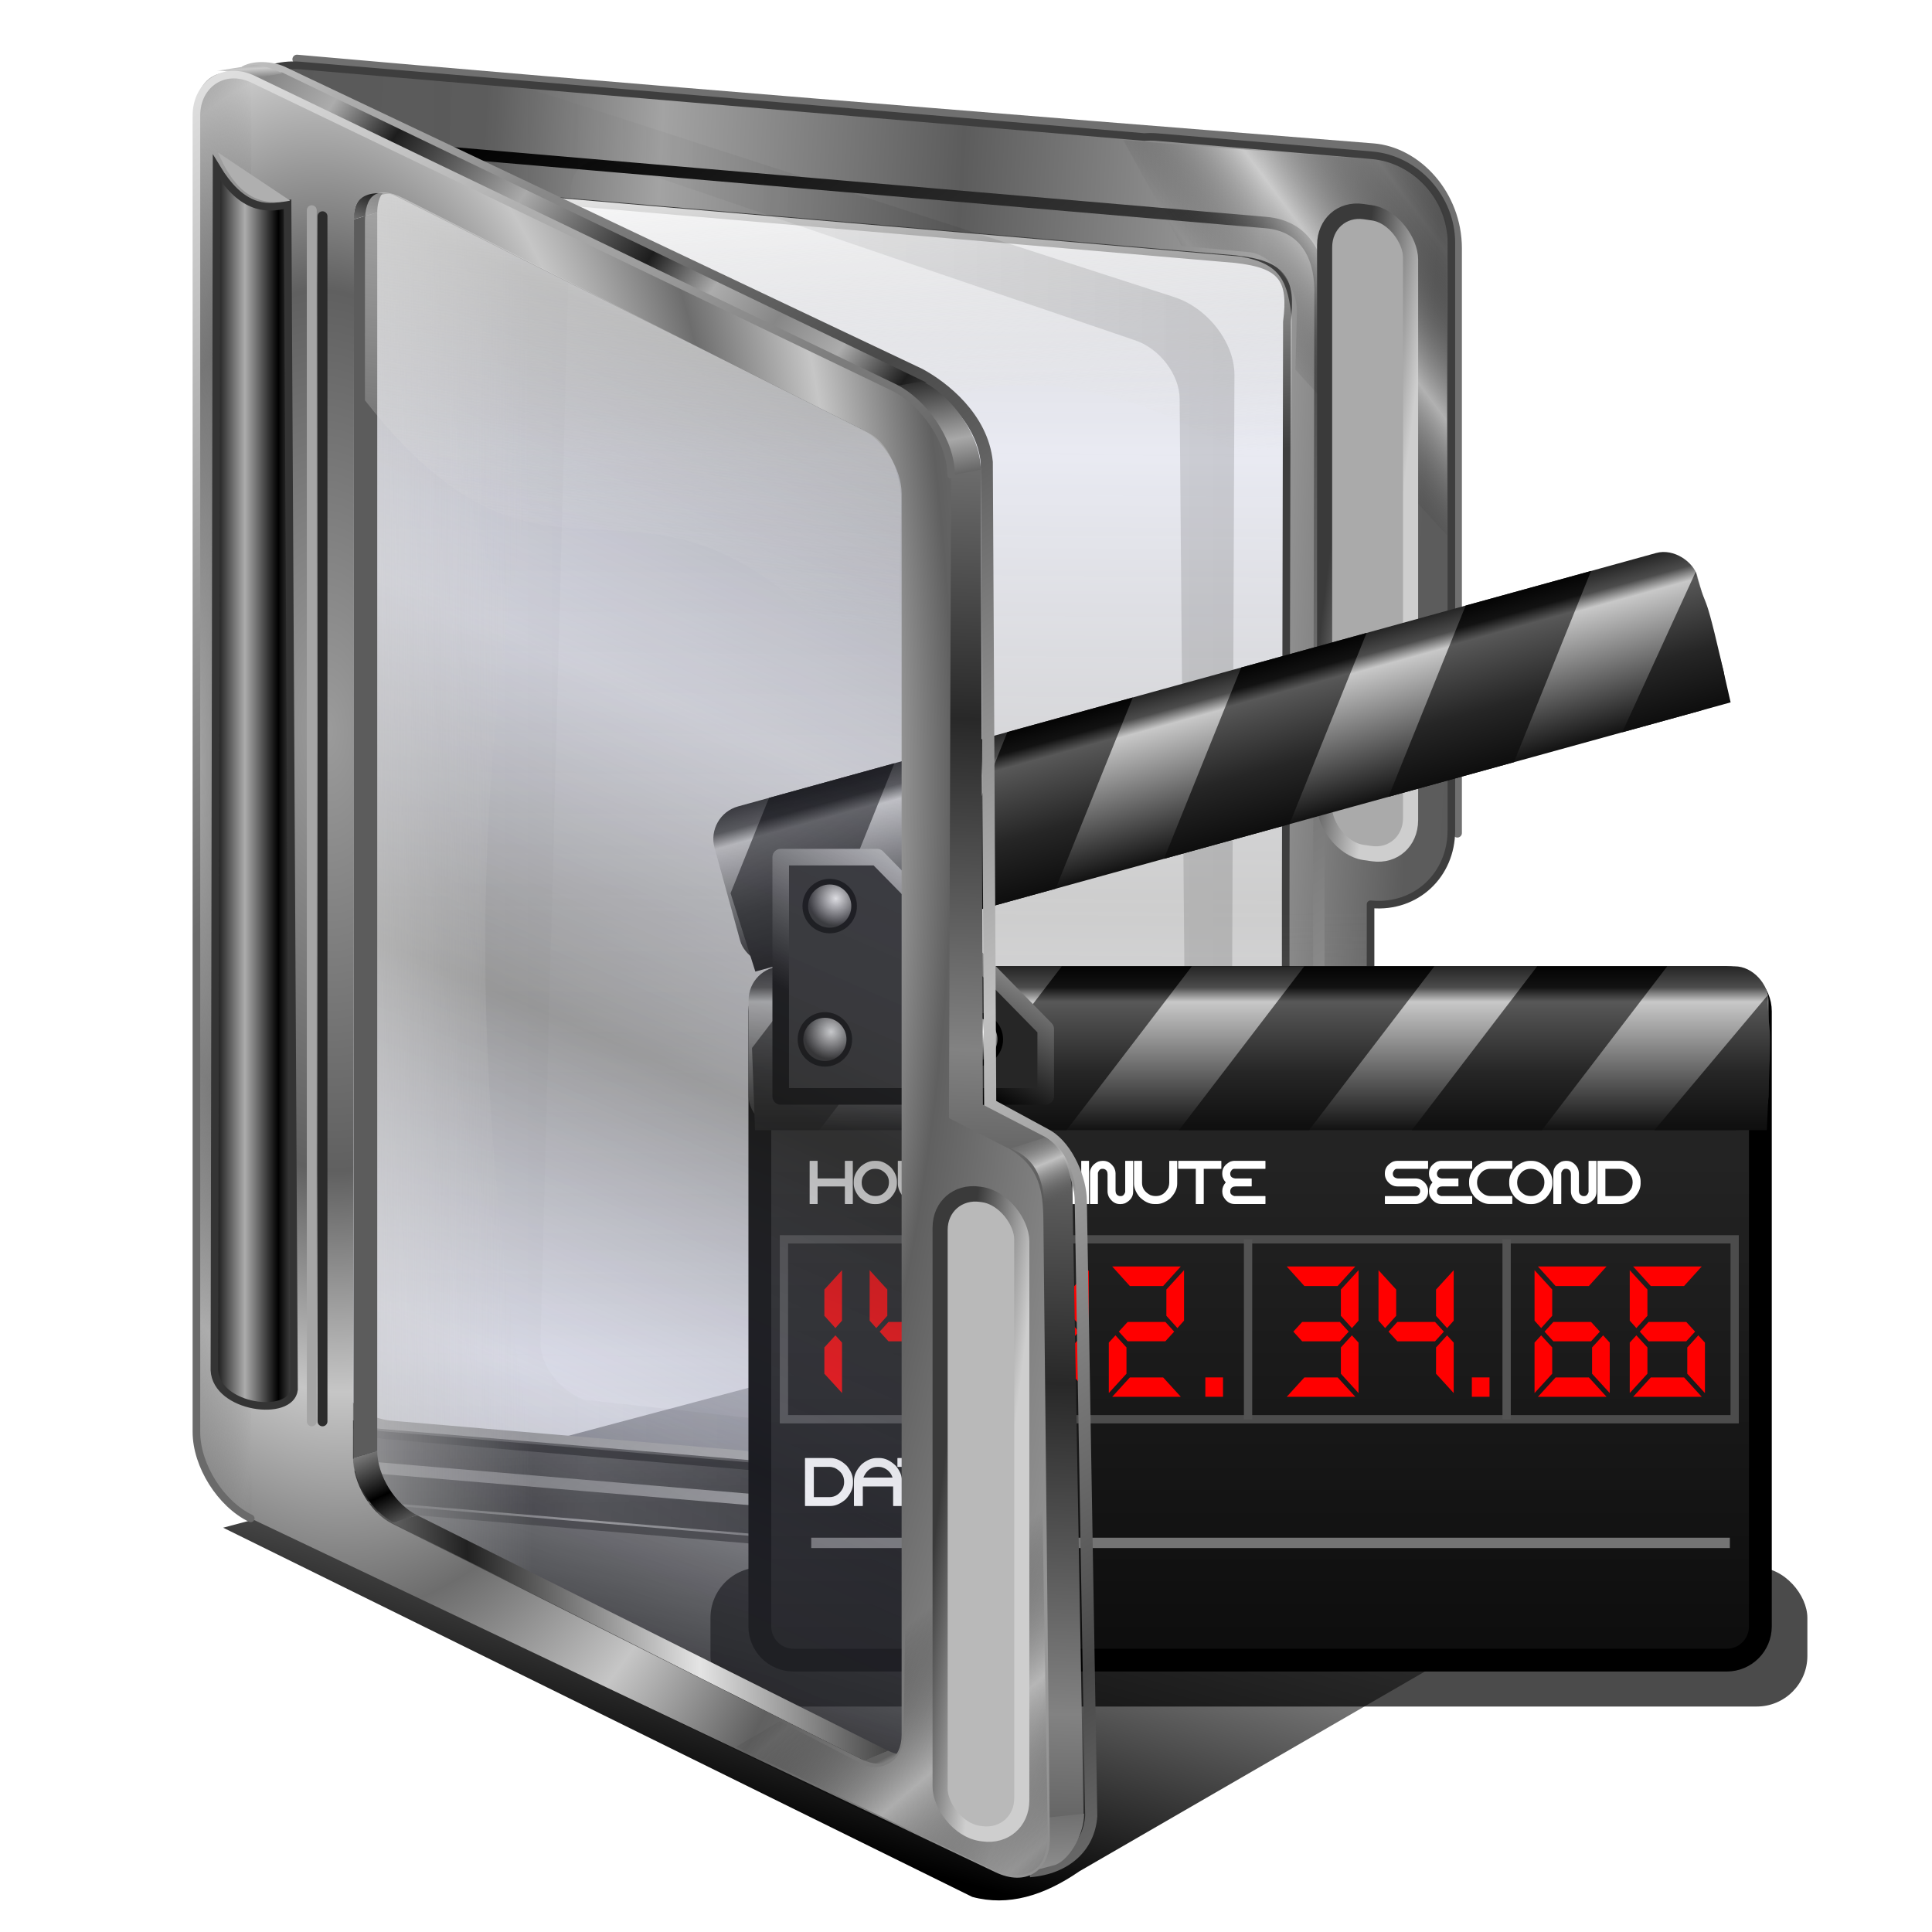 <?xml version="1.0" encoding="UTF-8" standalone="no"?>
<!-- Created with Inkscape (http://www.inkscape.org/) -->

<svg
   xmlns:dc="http://purl.org/dc/elements/1.1/"
   xmlns:cc="http://creativecommons.org/ns#"
   xmlns:rdf="http://www.w3.org/1999/02/22-rdf-syntax-ns#"
   xmlns:svg="http://www.w3.org/2000/svg"
   xmlns="http://www.w3.org/2000/svg"
   xmlns:xlink="http://www.w3.org/1999/xlink"
   xmlns:sodipodi="http://sodipodi.sourceforge.net/DTD/sodipodi-0.dtd"
   xmlns:inkscape="http://www.inkscape.org/namespaces/inkscape"
   width="255"
   height="255"
   viewBox="0 0 67.469 67.469"
   version="1.1"
   id="svg8"
   inkscape:version="0.92.5 (2060ec1f9f, 2020-04-08)"
   sodipodi:docname="folder-video.svg">
  <defs
     id="defs2">
    <linearGradient
       gradientUnits="userSpaceOnUse"
       x2="164.474"
       y2="88.63"
       x1="156.716"
       y1="70.692"
       id="linearGradient4034"
       xlink:href="#linearGradient2835"
       spreadMethod="reflect"
       gradientTransform="matrix(.957 0 0 .957 -.379 -16.524)" />
    <linearGradient
       gradientUnits="userSpaceOnUse"
       x2="11.372"
       x1="12.906"
       y2="-5.778"
       y1="-10.151"
       xlink:href="#linearGradient3578"
       id="linearGradient3592"
       spreadMethod="reflect" />
    <linearGradient
       gradientUnits="userSpaceOnUse"
       x2="11.132"
       x1="16.387"
       y2="-11.199"
       y1="-11.391"
       xlink:href="#linearGradient3578"
       id="linearGradient3596"
       spreadMethod="reflect" />
    <linearGradient
       gradientUnits="userSpaceOnUse"
       x2="8.696"
       x1="12.035"
       y2="-2.688"
       y1="-11.587"
       xlink:href="#linearGradient3578"
       id="linearGradient3594"
       spreadMethod="reflect" />
    <linearGradient
       gradientUnits="userSpaceOnUse"
       x2="17.747"
       x1="16.387"
       y2="-6.953"
       y1="-5.908"
       xlink:href="#linearGradient3578"
       id="linearGradient3590"
       spreadMethod="reflect" />
    <linearGradient
       gradientUnits="userSpaceOnUse"
       x2="173.675"
       y2="172.121"
       x1="153.577"
       y1="128.339"
       id="linearGradient4018"
       xlink:href="#linearGradient2829"
       spreadMethod="reflect"
       gradientTransform="matrix(.957 0 0 .957 -.379 -16.524)" />
    <linearGradient
       gradientUnits="userSpaceOnUse"
       x2="17.075"
       x1="13.515"
       y2="-8.019"
       y1="-7.475"
       xlink:href="#linearGradient3578"
       id="linearGradient3588"
       spreadMethod="reflect" />
    <linearGradient
       gradientUnits="userSpaceOnUse"
       x2="178.92"
       y2="189.217"
       x1="176.151"
       y1="183.378"
       id="linearGradient4010"
       xlink:href="#linearGradient2823"
       spreadMethod="reflect"
       gradientTransform="matrix(.957 0 0 .957 -.379 -16.524)" />
    <linearGradient
       gradientUnits="userSpaceOnUse"
       x2="18.617"
       x1="16.909"
       y2="-6.583"
       y1="-5.212"
       xlink:href="#linearGradient3578"
       id="linearGradient3586"
       spreadMethod="reflect" />
    <linearGradient
       id="linearGradient3578">
      <stop
         id="stop16"
         offset="0" />
      <stop
         id="stop18"
         stop-color="#fffcfc"
         offset="1" />
    </linearGradient>
    <linearGradient
       gradientUnits="userSpaceOnUse"
       x2="16.093"
       x1="16.691"
       y2="-7.475"
       y1="-10.978"
       xlink:href="#linearGradient3578"
       id="linearGradient3598"
       spreadMethod="reflect" />
    <linearGradient
       gradientUnits="userSpaceOnUse"
       x2="17.377"
       x1="15.582"
       y2="-1.992"
       y1="-6.256"
       xlink:href="#linearGradient3578"
       id="linearGradient3600"
       spreadMethod="reflect" />
    <linearGradient
       id="linearGradient2835">
      <stop
         id="stop23"
         stop-color="#e0e0e0"
         offset="0" />
      <stop
         id="stop25"
         stop-color="#343434"
         offset="1" />
    </linearGradient>
    <linearGradient
       id="linearGradient2823">
      <stop
         id="stop28"
         stop-color="#a2a2a2"
         offset="0" />
      <stop
         id="stop30"
         offset="1" />
    </linearGradient>
    <linearGradient
       id="linearGradient2829">
      <stop
         id="stop33"
         stop-color="#acacac"
         offset="0" />
      <stop
         id="stop35"
         stop-color="#1f1f1f"
         offset="1" />
    </linearGradient>
    <linearGradient
       gradientUnits="userSpaceOnUse"
       x2="16.093"
       x1="13.515"
       xlink:href="#linearGradient3578"
       id="linearGradient2595"
       spreadMethod="reflect" />
    <linearGradient
       gradientUnits="userSpaceOnUse"
       x2="14.94"
       x1="17.083"
       y2="-3.733"
       y1="-2.275"
       xlink:href="#linearGradient3578"
       id="linearGradient3602"
       spreadMethod="reflect" />
    <linearGradient
       gradientUnits="userSpaceOnUse"
       x2="16.093"
       x1="15.65"
       y2="-7.475"
       y1="-2.21"
       xlink:href="#linearGradient3578"
       id="linearGradient3610"
       spreadMethod="reflect" />
    <linearGradient
       gradientUnits="userSpaceOnUse"
       x2="12.916"
       x1="7.771"
       y2="-4.516"
       y1="-3.754"
       xlink:href="#linearGradient3578"
       id="linearGradient3604"
       spreadMethod="reflect" />
    <linearGradient
       gradientUnits="userSpaceOnUse"
       x2="16.093"
       x1="10.621"
       y2="-7.475"
       y1="-6.409"
       xlink:href="#linearGradient3578"
       id="linearGradient3608"
       spreadMethod="reflect" />
    <linearGradient
       gradientUnits="userSpaceOnUse"
       x2="9.718"
       x1="11.187"
       y2="-1.513"
       y1="-5.887"
       xlink:href="#linearGradient3578"
       id="linearGradient3606"
       spreadMethod="reflect" />
    <linearGradient
       inkscape:collect="always"
       xlink:href="#linearGradient2812"
       id="linearGradient3287"
       gradientUnits="userSpaceOnUse"
       x1="176.827"
       y1="236.482"
       x2="41.407"
       y2="-2.121"
       gradientTransform="matrix(0.95,0,0,0.95,3.303,-0.513)" />
    <linearGradient
       inkscape:collect="always"
       xlink:href="#linearGradient2284"
       id="linearGradient3285"
       gradientUnits="userSpaceOnUse"
       x1="141.343"
       y1="252.202"
       x2="134.256"
       y2="9.011"
       gradientTransform="matrix(0.95,0,0,0.95,3.303,-0.513)" />
    <radialGradient
       inkscape:collect="always"
       xlink:href="#linearGradient3209"
       id="radialGradient3277"
       gradientUnits="userSpaceOnUse"
       gradientTransform="matrix(0.755,0.04,-0.042,0.791,50.884,29.535)"
       spreadMethod="reflect"
       cx="176.72"
       cy="180.444"
       fx="176.72"
       fy="180.444"
       r="31.044" />
    <linearGradient
       inkscape:collect="always"
       xlink:href="#linearGradient2784"
       id="linearGradient3275"
       gradientUnits="userSpaceOnUse"
       x1="227.377"
       y1="132.288"
       x2="183.265"
       y2="183.267" />
    <linearGradient
       inkscape:collect="always"
       xlink:href="#linearGradient2776"
       id="linearGradient3273"
       gradientUnits="userSpaceOnUse"
       gradientTransform="translate(1.091,103.632)"
       x1="224.81"
       y1="27.97"
       x2="168.538"
       y2="98.264" />
    <linearGradient
       inkscape:collect="always"
       xlink:href="#linearGradient2768"
       id="linearGradient3271"
       gradientUnits="userSpaceOnUse"
       gradientTransform="translate(2.727,101.996)"
       x1="227.384"
       y1="37.255"
       x2="158.175"
       y2="114.137" />
    <linearGradient
       inkscape:collect="always"
       id="linearGradient3209">
      <stop
         style="stop-color:black;stop-opacity:1"
         offset="0"
         id="stop3211" />
      <stop
         style="stop-color:white;stop-opacity:1"
         offset="1"
         id="stop3213" />
    </linearGradient>
    <linearGradient
       id="linearGradient2927"
       inkscape:collect="always">
      <stop
         id="stop2929"
         offset="0"
         style="stop-color:black;stop-opacity:1;" />
      <stop
         id="stop2931"
         offset="1"
         style="stop-color:black;stop-opacity:0;" />
    </linearGradient>
    <linearGradient
       id="linearGradient3369"
       inkscape:collect="always">
      <stop
         id="stop3371"
         offset="0"
         style="stop-color:#6465df;stop-opacity:1" />
      <stop
         id="stop3373"
         offset="1"
         style="stop-color:#ffffff;stop-opacity:1" />
    </linearGradient>
    <inkscape:perspective
       sodipodi:type="inkscape:persp3d"
       inkscape:vp_x="0 : 128 : 1"
       inkscape:vp_y="0 : 1000 : 0"
       inkscape:vp_z="256 : 128 : 1"
       inkscape:persp3d-origin="128 : 85.333333 : 1"
       id="perspective2503" />
    <linearGradient
       spreadMethod="reflect"
       gradientUnits="userSpaceOnUse"
       y2="-7.475"
       x2="16.093"
       y1="-7.475"
       x1="13.515"
       id="linearGradient3584"
       xlink:href="#linearGradient3578"
       inkscape:collect="always" />
    <linearGradient
       spreadMethod="reflect"
       gradientUnits="userSpaceOnUse"
       y2="50.574"
       x2="215.891"
       y1="113.364"
       x1="155.814"
       id="linearGradient3375"
       xlink:href="#linearGradient3369"
       inkscape:collect="always" />
    <linearGradient
       gradientUnits="userSpaceOnUse"
       y2="78.618"
       x2="-79.283"
       y1="145.672"
       x1="-81.182"
       id="linearGradient3393"
       xlink:href="#linearGradient3209"
       inkscape:collect="always" />
    <linearGradient
       gradientTransform="matrix(0.458,0,0,0.458,12.358,81.059)"
       y2="50.574"
       x2="215.891"
       y1="113.364"
       x1="155.814"
       spreadMethod="reflect"
       gradientUnits="userSpaceOnUse"
       id="linearGradient3403"
       xlink:href="#linearGradient3369"
       inkscape:collect="always" />
    <inkscape:perspective
       id="perspective2589"
       inkscape:persp3d-origin="250.0002 : 166.6668 : 1"
       inkscape:vp_z="500.0004 : 250.0002 : 1"
       inkscape:vp_y="0 : 1000 : 0"
       inkscape:vp_x="0 : 250.0002 : 1"
       sodipodi:type="inkscape:persp3d" />
    <linearGradient
       id="linearGradient2296">
      <stop
         id="stop2298"
         offset="0"
         style="stop-color:#6274ac;stop-opacity:1;" />
      <stop
         id="stop2300"
         offset="1"
         style="stop-color:#ffffff;stop-opacity:1;" />
    </linearGradient>
    <linearGradient
       id="linearGradient2284">
      <stop
         style="stop-color:#000000;stop-opacity:1"
         offset="0"
         id="stop2290" />
      <stop
         style="stop-color:#5c5c5c;stop-opacity:1"
         offset="1"
         id="stop2292" />
    </linearGradient>
    <linearGradient
       id="linearGradient2797">
      <stop
         id="stop2799"
         offset="0"
         style="stop-color:#d1ff8d;stop-opacity:0;" />
      <stop
         style="stop-color:#a5af46;stop-opacity:0;"
         offset="0.5"
         id="stop2278" />
      <stop
         id="stop2280"
         offset="0.75"
         style="stop-color:#6b8723;stop-opacity:0.29;" />
      <stop
         id="stop2801"
         offset="1"
         style="stop-color:#446000;stop-opacity:1;" />
    </linearGradient>
    <linearGradient
       inkscape:collect="always"
       id="linearGradient2837">
      <stop
         style="stop-color:white;stop-opacity:1"
         offset="0"
         id="stop2839" />
      <stop
         style="stop-color:black;stop-opacity:1"
         offset="1"
         id="stop2841" />
    </linearGradient>
    <linearGradient
       gradientUnits="userSpaceOnUse"
       y2="172.182"
       x2="165.021"
       y1="190.767"
       x1="165.021"
       id="linearGradient2819"
       xlink:href="#linearGradient2837"
       inkscape:collect="always" />
    <linearGradient
       gradientUnits="userSpaceOnUse"
       y2="190.767"
       x2="177.701"
       y1="172.182"
       x1="177.021"
       id="linearGradient2827"
       xlink:href="#linearGradient2837"
       inkscape:collect="always" />
    <linearGradient
       gradientUnits="userSpaceOnUse"
       y2="53.922"
       x2="122.81"
       y1="165.719"
       x1="123.62"
       id="linearGradient2835-0"
       xlink:href="#linearGradient2837"
       inkscape:collect="always" />
    <linearGradient
       spreadMethod="reflect"
       gradientUnits="userSpaceOnUse"
       y2="165.719"
       x2="145.413"
       y1="77.37"
       x1="144.808"
       id="linearGradient2849"
       xlink:href="#linearGradient2837"
       inkscape:collect="always" />
    <linearGradient
       gradientUnits="userSpaceOnUse"
       y2="204.896"
       x2="113.72"
       y1="41.947"
       x1="121.576"
       id="linearGradient2857"
       xlink:href="#linearGradient2837"
       inkscape:collect="always" />
    <linearGradient
       gradientUnits="userSpaceOnUse"
       y2="42.245"
       x2="150.117"
       y1="202.215"
       x1="142.97"
       id="linearGradient2865"
       xlink:href="#linearGradient2837"
       inkscape:collect="always" />
    <linearGradient
       id="linearGradient2768">
      <stop
         style="stop-color:#000000;stop-opacity:0.573;"
         offset="0"
         id="stop2770" />
      <stop
         style="stop-color:#000000;stop-opacity:0;"
         offset="1"
         id="stop2772" />
    </linearGradient>
    <linearGradient
       inkscape:collect="always"
       id="linearGradient2776">
      <stop
         style="stop-color:#888888;stop-opacity:1"
         offset="0"
         id="stop2778" />
      <stop
         style="stop-color:black;stop-opacity:0;"
         offset="1"
         id="stop2780" />
    </linearGradient>
    <linearGradient
       id="linearGradient2784">
      <stop
         style="stop-color:#000000;stop-opacity:0.853;"
         offset="0"
         id="stop2786" />
      <stop
         style="stop-color:#000000;stop-opacity:0;"
         offset="1"
         id="stop2788" />
    </linearGradient>
    <linearGradient
       id="linearGradient2804">
      <stop
         style="stop-color:white;stop-opacity:1"
         offset="0"
         id="stop2806" />
      <stop
         style="stop-color:#d7d6c9;stop-opacity:1"
         offset="1"
         id="stop2808" />
    </linearGradient>
    <linearGradient
       id="linearGradient2812">
      <stop
         style="stop-color:#222222;stop-opacity:1;"
         offset="0"
         id="stop2814" />
      <stop
         style="stop-color:#9c9c9c;stop-opacity:1;"
         offset="1"
         id="stop2816" />
    </linearGradient>
    <inkscape:perspective
       sodipodi:type="inkscape:persp3d"
       inkscape:vp_x="0 : 127.5 : 1"
       inkscape:vp_y="0 : 1000 : 0"
       inkscape:vp_z="255 : 127.5 : 1"
       inkscape:persp3d-origin="127.5 : 85 : 1"
       id="perspective54" />
    <linearGradient
       id="linearGradient3448">
      <stop
         style="stop-color:#000000;stop-opacity:1;"
         offset="0"
         id="stop3450" />
      <stop
         id="stop3456"
         offset="0.5"
         style="stop-color:#000000;stop-opacity:1;" />
      <stop
         style="stop-color:#000000;stop-opacity:1;"
         offset="0.75"
         id="stop3458" />
      <stop
         style="stop-color:#000000;stop-opacity:0;"
         offset="1"
         id="stop3452" />
    </linearGradient>
    <linearGradient
       inkscape:collect="always"
       id="linearGradient4390">
      <stop
         id="stop4392"
         stop-color="#a3a3a3"
         stop-opacity="0" />
      <stop
         offset="1"
         id="stop4394"
         stop-color="#101010"
         stop-opacity="0.635" />
    </linearGradient>
    <linearGradient
       id="linearGradient4378">
      <stop
         stop-opacity="1"
         stop-color="#595959"
         id="stop4380" />
      <stop
         stop-opacity="1"
         stop-color="#5c5c5c"
         id="stop4382"
         offset="0.304" />
      <stop
         stop-opacity="1"
         stop-color="#a3a3a3"
         offset="0.561"
         id="stop4384" />
      <stop
         stop-opacity="1"
         stop-color="#5c5c5c"
         offset="1"
         id="stop4386" />
    </linearGradient>
    <linearGradient
       id="linearGradient4386"
       inkscape:collect="always">
      <stop
         stop-opacity="0"
         stop-color="#666666"
         id="stop4388" />
      <stop
         stop-opacity="0.612"
         stop-color="#e7e7e7"
         id="stop4390"
         offset="1" />
    </linearGradient>
    <linearGradient
       id="linearGradient4322"
       inkscape:collect="always">
      <stop
         stop-opacity="0.26"
         stop-color="#424242"
         id="stop4324" />
      <stop
         stop-opacity="0.304"
         stop-color="#b6bad4"
         id="stop4326"
         offset="1" />
    </linearGradient>
    <linearGradient
       inkscape:collect="always"
       id="linearGradient4303">
      <stop
         id="stop4308"
         stop-color="#c0c0c0"
         stop-opacity="1" />
      <stop
         offset="1"
         id="stop4310"
         stop-color="#484848"
         stop-opacity="1" />
    </linearGradient>
    <linearGradient
       inkscape:collect="always"
       id="linearGradient4294">
      <stop
         id="stop4296"
         stop-color="#dedede"
         stop-opacity="1" />
      <stop
         offset="1"
         id="stop4298"
         stop-color="#6a6a6a"
         stop-opacity="1" />
    </linearGradient>
    <linearGradient
       inkscape:collect="always"
       id="linearGradient4284">
      <stop
         id="stop4287"
         stop-color="#000000"
         stop-opacity="0" />
      <stop
         offset="1"
         id="stop4289"
         stop-color="#e7e7e7"
         stop-opacity="0.612" />
    </linearGradient>
    <linearGradient
       inkscape:collect="always"
       id="linearGradient4317">
      <stop
         id="stop4319"
         stop-color="#424242"
         stop-opacity="0.403" />
      <stop
         offset="1"
         id="stop4322"
         stop-color="#9396b5"
         stop-opacity="0.182" />
    </linearGradient>
    <linearGradient
       id="linearGradient4310">
      <stop
         id="stop4312"
         stop-color="#cecece"
         stop-opacity="1" />
      <stop
         offset="1"
         id="stop4314"
         stop-color="#3a3a3a"
         stop-opacity="1" />
    </linearGradient>
    <linearGradient
       id="linearGradient4290">
      <stop
         stop-opacity="1"
         stop-color="#a8a8a8"
         id="stop4292" />
      <stop
         stop-opacity="1"
         stop-color="#272727"
         offset="1"
         id="stop4294" />
    </linearGradient>
    <linearGradient
       id="linearGradient4282"
       inkscape:collect="always">
      <stop
         stop-opacity="0"
         stop-color="#000000"
         id="stop4286" />
      <stop
         stop-opacity="0.612"
         stop-color="#c9c9c9"
         id="stop4288"
         offset="1" />
    </linearGradient>
    <linearGradient
       inkscape:collect="always"
       id="linearGradient4273">
      <stop
         id="stop4275"
         stop-color="#dfdfdf"
         stop-opacity="0.579" />
      <stop
         offset="1"
         id="stop4277"
         stop-color="#dfdfdf"
         stop-opacity="0" />
    </linearGradient>
    <linearGradient
       id="linearGradient4331">
      <stop
         id="stop4333"
         stop-color="#616161"
         stop-opacity="1" />
      <stop
         offset="1"
         id="stop4335"
         stop-color="#cbcbcb"
         stop-opacity="1" />
    </linearGradient>
    <linearGradient
       id="linearGradient4325">
      <stop
         id="stop4327"
         stop-color="#bababa"
         stop-opacity="1" />
      <stop
         offset="1"
         id="stop4329"
         stop-color="#000000"
         stop-opacity="1" />
    </linearGradient>
    <linearGradient
       id="linearGradient4319">
      <stop
         id="stop4321"
         stop-color="#a6a6a6"
         stop-opacity="1" />
      <stop
         id="stop4323"
         offset="1"
         stop-color="#666666"
         stop-opacity="0" />
    </linearGradient>
    <linearGradient
       id="linearGradient4297">
      <stop
         id="stop4299"
         stop-color="#9b9b9b"
         stop-opacity="1" />
      <stop
         offset="0.5"
         id="stop4302"
         stop-color="#606060"
         stop-opacity="1" />
      <stop
         id="stop4305"
         offset="0.75"
         stop-color="#c6c6c6"
         stop-opacity="1" />
      <stop
         id="stop4307"
         offset="1"
         stop-color="#6d6d6d"
         stop-opacity="1" />
    </linearGradient>
    <linearGradient
       inkscape:collect="always"
       id="linearGradient4302">
      <stop
         id="stop4304"
         stop-color="#3e3e3e"
         stop-opacity="0" />
      <stop
         offset="1"
         id="stop4306"
         stop-color="#000000"
         stop-opacity="0.157" />
    </linearGradient>
    <linearGradient
       inkscape:collect="always"
       id="linearGradient4279">
      <stop
         id="stop4281"
         stop-color="#c1c1c1"
         stop-opacity="1" />
      <stop
         offset="1"
         id="stop4284"
         stop-color="#555555"
         stop-opacity="0" />
    </linearGradient>
    <linearGradient
       id="linearGradient4372">
      <stop
         id="stop4374"
         stop-color="#8c8c8c"
         stop-opacity="1" />
      <stop
         id="stop4376"
         offset="1"
         stop-color="#707070"
         stop-opacity="1" />
    </linearGradient>
    <linearGradient
       inkscape:collect="always"
       id="linearGradient4350">
      <stop
         id="stop4352"
         stop-color="#acacac"
         stop-opacity="1" />
      <stop
         offset="1"
         id="stop4354"
         stop-color="#000000"
         stop-opacity="1" />
    </linearGradient>
    <linearGradient
       id="linearGradient4342">
      <stop
         id="stop4344"
         stop-color="#828282"
         stop-opacity="1" />
      <stop
         id="stop4346"
         offset="1"
         stop-color="#282828"
         stop-opacity="1" />
    </linearGradient>
    <linearGradient
       id="linearGradient4336">
      <stop
         id="stop4338"
         stop-color="#616161"
         stop-opacity="1" />
      <stop
         id="stop4340"
         offset="1"
         stop-color="#e4e4e4"
         stop-opacity="1" />
    </linearGradient>
    <linearGradient
       id="linearGradient4299">
      <stop
         id="stop4301"
         stop-color="#ffffff"
         stop-opacity="1" />
      <stop
         offset="1"
         id="stop4303"
         stop-color="#dddddd"
         stop-opacity="0" />
    </linearGradient>
    <linearGradient
       id="linearGradient4293">
      <stop
         id="stop4295"
         stop-color="#d1d1d1"
         stop-opacity="0.646" />
      <stop
         id="stop4297"
         offset="1"
         stop-color="#c9c9c9"
         stop-opacity="0" />
    </linearGradient>
    <linearGradient
       id="linearGradient3877">
      <stop
         id="stop3879"
         stop-color="#212121"
         stop-opacity="1" />
      <stop
         offset="1"
         id="stop3881"
         stop-color="#e4e4e4"
         stop-opacity="1" />
    </linearGradient>
    <linearGradient
       id="linearGradient3871">
      <stop
         id="stop3873"
         stop-color="#d8d8d8"
         stop-opacity="1" />
      <stop
         id="stop3875"
         offset="1"
         stop-color="#252525"
         stop-opacity="1" />
    </linearGradient>
    <linearGradient
       id="linearGradient3863">
      <stop
         id="stop3865"
         stop-color="#aaaaaa"
         stop-opacity="1" />
      <stop
         id="stop3350"
         offset="0.5"
         stop-color="#1d1d1d"
         stop-opacity="1" />
      <stop
         offset="0.75"
         id="stop3352"
         stop-color="#acacac"
         stop-opacity="1" />
      <stop
         offset="1"
         id="stop3867"
         stop-color="#878787"
         stop-opacity="1" />
    </linearGradient>
    <linearGradient
       id="linearGradient3831">
      <stop
         id="stop3833"
         stop-color="#000000"
         stop-opacity="1" />
      <stop
         id="stop3835"
         offset="1"
         stop-color="#a7a7a7"
         stop-opacity="1" />
    </linearGradient>
    <linearGradient
       id="linearGradient3803">
      <stop
         id="stop3805"
         stop-color="#909090"
         stop-opacity="1" />
      <stop
         offset="1"
         id="stop3807"
         stop-color="#000000"
         stop-opacity="1" />
    </linearGradient>
    <linearGradient
       inkscape:collect="always"
       xlink:href="#linearGradient4336"
       id="linearGradient2708"
       gradientUnits="userSpaceOnUse"
       x1="730.24"
       y1="886.38"
       x2="736.83"
       y2="893.58" />
    <linearGradient
       inkscape:collect="always"
       xlink:href="#linearGradient3877"
       id="linearGradient2710"
       gradientUnits="userSpaceOnUse"
       spreadMethod="reflect"
       x1="432.77"
       y1="893.82"
       x2="592.15"
       y2="888.36" />
    <linearGradient
       inkscape:collect="always"
       xlink:href="#linearGradient3803"
       id="linearGradient2712"
       gradientUnits="userSpaceOnUse"
       spreadMethod="reflect"
       x1="369.98"
       y1="856.65"
       x2="388.21"
       y2="877.63" />
    <linearGradient
       inkscape:collect="always"
       xlink:href="#linearGradient3831"
       id="linearGradient2716"
       gradientUnits="userSpaceOnUse"
       x1="378.99"
       y1="79.991"
       x2="385.72"
       y2="121.26" />
    <linearGradient
       inkscape:collect="always"
       xlink:href="#linearGradient4331"
       id="linearGradient2718"
       gradientUnits="userSpaceOnUse"
       spreadMethod="reflect"
       x1="276.56"
       y1="185.27"
       x2="276.08"
       y2="176.69" />
    <linearGradient
       inkscape:collect="always"
       xlink:href="#linearGradient3863"
       id="linearGradient2720"
       gradientUnits="userSpaceOnUse"
       spreadMethod="reflect"
       x1="440.3"
       y1="248.79"
       x2="580.59"
       y2="347.28" />
    <linearGradient
       inkscape:collect="always"
       xlink:href="#linearGradient4342"
       id="linearGradient2724"
       gradientUnits="userSpaceOnUse"
       spreadMethod="reflect"
       x1="689.78"
       y1="780.61"
       x2="696.37"
       y2="577.18" />
    <linearGradient
       inkscape:collect="always"
       xlink:href="#linearGradient4372"
       id="linearGradient2726"
       gradientUnits="userSpaceOnUse"
       spreadMethod="reflect"
       x1="709.47"
       y1="1265.74"
       x2="708.13"
       y2="1233.69"
       gradientTransform="translate(62.137,18.509)" />
    <linearGradient
       inkscape:collect="always"
       xlink:href="#linearGradient4310"
       id="linearGradient3302"
       gradientUnits="userSpaceOnUse"
       x1="974.08"
       y1="367.34"
       x2="934.11"
       y2="362.43"
       gradientTransform="matrix(0.214,0,0,0.214,222.873,-56.636)" />
    <radialGradient
       inkscape:collect="always"
       xlink:href="#linearGradient4319"
       id="radialGradient3311"
       gradientUnits="userSpaceOnUse"
       gradientTransform="matrix(0.049,0,0,0.5,-119.908,-235.023)"
       spreadMethod="reflect"
       cx="245.43"
       cy="671.2"
       fx="245.43"
       fy="671.2"
       r="232.39" />
    <radialGradient
       inkscape:collect="always"
       xlink:href="#linearGradient4297"
       id="radialGradient3314"
       gradientUnits="userSpaceOnUse"
       gradientTransform="matrix(0.236,-0.006,0.012,0.5,-173.461,-233.763)"
       spreadMethod="reflect"
       cx="317.56"
       cy="663.51"
       fx="317.56"
       fy="663.51"
       r="232.39" />
    <linearGradient
       inkscape:collect="always"
       xlink:href="#linearGradient4293"
       id="linearGradient3339"
       gradientUnits="userSpaceOnUse"
       gradientTransform="matrix(0.214,0,0,0.214,-155.364,-30.214)"
       x1="303.35"
       y1="736.65"
       x2="427.92"
       y2="736.21" />
    <linearGradient
       inkscape:collect="always"
       xlink:href="#linearGradient3871"
       id="linearGradient3343"
       gradientUnits="userSpaceOnUse"
       x1="907.3"
       y1="1060.94"
       x2="355.35"
       y2="271.25"
       gradientTransform="matrix(0.214,0,0,0.214,222.303,-24.645)" />
    <linearGradient
       inkscape:collect="always"
       xlink:href="#linearGradient4325"
       id="linearGradient3346"
       gradientUnits="userSpaceOnUse"
       gradientTransform="matrix(0.227,0,0,0.227,214.879,-32.787)"
       x1="879.6"
       y1="1031.92"
       x2="355.35"
       y2="271.25" />
    <linearGradient
       inkscape:collect="always"
       xlink:href="#linearGradient4290"
       id="linearGradient3354"
       gradientUnits="userSpaceOnUse"
       spreadMethod="reflect"
       x1="696.93"
       y1="406"
       x2="704.84"
       y2="447.21" />
    <linearGradient
       inkscape:collect="always"
       xlink:href="#linearGradient4378"
       id="linearGradient3362"
       x1="138.06"
       y1="524.1"
       x2="513.65"
       y2="544.09"
       gradientUnits="userSpaceOnUse"
       spreadMethod="reflect"
       gradientTransform="matrix(0.241,0,0,0.241,240.725,9.135)" />
    <linearGradient
       inkscape:collect="always"
       xlink:href="#linearGradient4350"
       id="linearGradient4356"
       x1="51.38"
       y1="107.78"
       x2="55.785"
       y2="107.78"
       gradientUnits="userSpaceOnUse"
       spreadMethod="reflect"
       gradientTransform="translate(-152.877,-6.166)" />
    <linearGradient
       inkscape:collect="always"
       xlink:href="#linearGradient4310"
       id="linearGradient4360"
       gradientUnits="userSpaceOnUse"
       gradientTransform="matrix(0.214,0,0,0.214,-210.532,125.901)"
       x1="974.08"
       y1="367.34"
       x2="934.11"
       y2="362.43" />
    <linearGradient
       inkscape:collect="always"
       xlink:href="#linearGradient4299"
       id="linearGradient4370"
       x1="131.29"
       y1="23.68"
       x2="134.98"
       y2="69.34"
       gradientUnits="userSpaceOnUse"
       gradientTransform="translate(230.188,-1.735)" />
    <filter
       inkscape:collect="always"
       id="filter4277"
       x="-0.017"
       width="1.033"
       y="-0.043"
       height="1.087"
       color-interpolation-filters="sRGB">
      <feGaussianBlur
         inkscape:collect="always"
         id="feGaussianBlur4279"
         stdDeviation="1.366" />
    </filter>
    <linearGradient
       inkscape:collect="always"
       xlink:href="#linearGradient2927"
       id="linearGradient4287"
       x1="114.17"
       y1="232.75"
       x2="135.18"
       y2="156.1"
       gradientUnits="userSpaceOnUse"
       gradientTransform="translate(-15.183,5.981)" />
    <linearGradient
       inkscape:collect="always"
       xlink:href="#linearGradient4279"
       id="linearGradient4286"
       x1="154.35"
       y1="150.4"
       x2="156.39"
       y2="155.25"
       gradientUnits="userSpaceOnUse"
       spreadMethod="reflect"
       gradientTransform="translate(-149.404,2.268)" />
    <linearGradient
       inkscape:collect="always"
       xlink:href="#linearGradient4282"
       id="linearGradient4296"
       x1="132.03"
       y1="214.42"
       x2="142.92"
       y2="227.18"
       gradientUnits="userSpaceOnUse"
       spreadMethod="reflect"
       gradientTransform="translate(-149.404,2.268)" />
    <linearGradient
       inkscape:collect="always"
       xlink:href="#linearGradient4284"
       id="linearGradient4300"
       gradientUnits="userSpaceOnUse"
       spreadMethod="reflect"
       x1="132.75"
       y1="218.58"
       x2="142.92"
       y2="227.18"
       gradientTransform="matrix(0.998,0.058,0.058,-0.998,266.494,262.365)" />
    <linearGradient
       inkscape:collect="always"
       xlink:href="#linearGradient4302"
       id="linearGradient4308"
       x1="53.04"
       y1="119.43"
       x2="177.67"
       y2="119.43"
       gradientUnits="userSpaceOnUse"
       gradientTransform="translate(7.169,-1.092)" />
    <linearGradient
       inkscape:collect="always"
       xlink:href="#linearGradient4273"
       id="linearGradient4280"
       x1="99.92"
       y1="25.1"
       x2="93.42"
       y2="75.73"
       gradientUnits="userSpaceOnUse"
       gradientTransform="translate(-149.404,2.268)" />
    <filter
       inkscape:collect="always"
       id="filter4278"
       x="-0.015"
       width="1.031"
       y="0"
       height="1.02"
       color-interpolation-filters="sRGB">
      <feGaussianBlur
         inkscape:collect="always"
         id="feGaussianBlur4280"
         stdDeviation="0.806" />
    </filter>
    <linearGradient
       inkscape:collect="always"
       xlink:href="#linearGradient4317"
       id="linearGradient4324"
       x1="64.769"
       y1="121.08"
       x2="82.37"
       y2="80.79"
       gradientUnits="userSpaceOnUse"
       spreadMethod="reflect"
       gradientTransform="translate(-149.404,2.268)" />
    <linearGradient
       inkscape:collect="always"
       xlink:href="#linearGradient4294"
       id="linearGradient4301"
       x1="35.525"
       y1="14.353"
       x2="86.969"
       y2="89.62"
       gradientUnits="userSpaceOnUse"
       gradientTransform="translate(-149.404,2.268)" />
    <linearGradient
       inkscape:collect="always"
       xlink:href="#linearGradient4303"
       id="linearGradient4312"
       x1="45.662"
       y1="5.703"
       x2="88.03"
       y2="73.33"
       gradientUnits="userSpaceOnUse"
       gradientTransform="translate(-149.404,2.268)"
       spreadMethod="reflect" />
    <linearGradient
       inkscape:collect="always"
       xlink:href="#linearGradient4322"
       id="linearGradient4320"
       x1="135.33"
       y1="117.26"
       x2="135.89"
       y2="57.57"
       gradientUnits="userSpaceOnUse"
       spreadMethod="reflect"
       gradientTransform="translate(231.393,6.699)" />
    <linearGradient
       id="linearGradient2762">
      <stop
         stop-opacity="1"
         stop-color="white"
         id="stop2764" />
      <stop
         stop-opacity="1"
         stop-color="white"
         offset="0.5"
         id="stop2770-7" />
      <stop
         stop-opacity="1"
         stop-color="black"
         id="stop2772-5"
         offset="0.75" />
      <stop
         stop-opacity="1"
         stop-color="#aaa"
         id="stop2766"
         offset="1" />
    </linearGradient>
    <linearGradient
       inkscape:collect="always"
       xlink:href="#linearGradient4386"
       id="linearGradient4384"
       gradientUnits="userSpaceOnUse"
       gradientTransform="rotate(-3.313,-333.034,-4420.029)"
       spreadMethod="reflect"
       x1="131.13"
       y1="224.13"
       x2="139.82"
       y2="234.07" />
    <linearGradient
       inkscape:collect="always"
       xlink:href="#linearGradient4390"
       id="linearGradient4396"
       x1="295.18"
       y1="128.05"
       x2="296.69"
       y2="204.19"
       gradientUnits="userSpaceOnUse"
       gradientTransform="translate(-0.567,-0.85)" />
    <linearGradient
       id="linearGradient957"
       inkscape:collect="always">
      <stop
         id="stop953"
         offset="0"
         style="stop-color:#ffffff;stop-opacity:1" />
      <stop
         id="stop955"
         offset="1"
         style="stop-color:#262626;stop-opacity:1" />
    </linearGradient>
    <linearGradient
       id="linearGradient947"
       inkscape:collect="always">
      <stop
         id="stop943"
         offset="0"
         style="stop-color:#000000;stop-opacity:1;" />
      <stop
         id="stop945"
         offset="1"
         style="stop-color:#bcbcbc;stop-opacity:1" />
    </linearGradient>
    <linearGradient
       id="linearGradient910"
       inkscape:collect="always">
      <stop
         id="stop900"
         offset="0"
         style="stop-color:#0d0d0d;stop-opacity:1;" />
      <stop
         style="stop-color:#262626;stop-opacity:1"
         offset="0.357"
         id="stop902" />
      <stop
         style="stop-color:#585858;stop-opacity:1"
         offset="0.766"
         id="stop904" />
      <stop
         style="stop-color:#121212;stop-opacity:1"
         offset="0.85"
         id="stop906" />
      <stop
         id="stop908"
         offset="1"
         style="stop-color:#000000;stop-opacity:1" />
    </linearGradient>
    <linearGradient
       id="linearGradient893-3"
       inkscape:collect="always">
      <stop
         id="stop889"
         offset="0"
         style="stop-color:#0d0d0d;stop-opacity:1;" />
      <stop
         style="stop-color:#272727;stop-opacity:1"
         offset="0.103"
         id="stop901" />
      <stop
         style="stop-color:#c8c8c8;stop-opacity:1"
         offset="0.766"
         id="stop899" />
      <stop
         style="stop-color:#4c4c4c;stop-opacity:1"
         offset="0.85"
         id="stop897" />
      <stop
         id="stop891"
         offset="1"
         style="stop-color:#1c1c1c;stop-opacity:1" />
    </linearGradient>
    <linearGradient
       id="linearGradient883"
       inkscape:collect="always">
      <stop
         id="stop879"
         offset="0"
         style="stop-color:#0d0d0d;stop-opacity:1" />
      <stop
         id="stop881"
         offset="1"
         style="stop-color:#232323;stop-opacity:1" />
    </linearGradient>
    <linearGradient
       gradientTransform="matrix(1.142,0,0,1.142,-17.933,-36.215)"
       gradientUnits="userSpaceOnUse"
       y2="263.653"
       x2="40.365"
       y1="287.821"
       x1="40.365"
       id="linearGradient885"
       xlink:href="#linearGradient883"
       inkscape:collect="always" />
    <linearGradient
       gradientTransform="matrix(1.142,0,0,1.142,-17.933,-36.215)"
       gradientUnits="userSpaceOnUse"
       y2="254.086"
       x2="46.942"
       y1="262.375"
       x1="46.942"
       id="linearGradient895"
       xlink:href="#linearGradient893-3"
       inkscape:collect="always" />
    <linearGradient
       gradientTransform="matrix(1.142,0,-0.873,1.142,207.611,-36.215)"
       y2="254.086"
       x2="46.942"
       y1="262.375"
       x1="46.942"
       gradientUnits="userSpaceOnUse"
       id="linearGradient886"
       xlink:href="#linearGradient910"
       inkscape:collect="always" />
    <linearGradient
       y2="254.086"
       x2="46.942"
       y1="262.375"
       x1="46.942"
       gradientTransform="matrix(1.142,0,-0.873,1.142,194.254,-36.215)"
       gradientUnits="userSpaceOnUse"
       id="linearGradient890"
       xlink:href="#linearGradient910"
       inkscape:collect="always" />
    <linearGradient
       y2="254.086"
       x2="46.942"
       y1="262.375"
       x1="46.942"
       gradientTransform="matrix(1.142,0,-0.873,1.142,220.438,-36.215)"
       gradientUnits="userSpaceOnUse"
       id="linearGradient894"
       xlink:href="#linearGradient910"
       inkscape:collect="always" />
    <linearGradient
       y2="254.086"
       x2="46.942"
       y1="262.375"
       x1="46.942"
       gradientTransform="matrix(1.142,0,-0.873,1.142,180.631,-36.215)"
       gradientUnits="userSpaceOnUse"
       id="linearGradient898"
       xlink:href="#linearGradient910"
       inkscape:collect="always" />
    <linearGradient
       y2="254.086"
       x2="46.942"
       y1="262.375"
       x1="46.942"
       gradientTransform="matrix(1.142,0,-0.873,1.142,233.795,-36.215)"
       gradientUnits="userSpaceOnUse"
       id="linearGradient914"
       xlink:href="#linearGradient910"
       inkscape:collect="always" />
    <linearGradient
       gradientTransform="matrix(1.142,0,0,1.142,-85.845,-52.559)"
       y2="254.086"
       x2="46.942"
       y1="262.375"
       x1="46.942"
       gradientUnits="userSpaceOnUse"
       id="linearGradient928"
       xlink:href="#linearGradient893-3"
       inkscape:collect="always" />
    <linearGradient
       y2="254.086"
       x2="46.942"
       y1="262.375"
       x1="46.942"
       gradientTransform="matrix(1.101,-0.304,-0.538,1.333,120.678,-87.835)"
       gradientUnits="userSpaceOnUse"
       id="linearGradient930"
       xlink:href="#linearGradient910"
       inkscape:collect="always" />
    <linearGradient
       y2="254.086"
       x2="46.942"
       y1="262.375"
       x1="46.942"
       gradientTransform="matrix(1.101,-0.304,-0.538,1.333,107.802,-84.281)"
       gradientUnits="userSpaceOnUse"
       id="linearGradient932"
       xlink:href="#linearGradient910"
       inkscape:collect="always" />
    <linearGradient
       y2="254.086"
       x2="46.942"
       y1="262.375"
       x1="46.942"
       gradientTransform="matrix(1.101,-0.304,-0.538,1.333,133.043,-91.247)"
       gradientUnits="userSpaceOnUse"
       id="linearGradient934"
       xlink:href="#linearGradient910"
       inkscape:collect="always" />
    <linearGradient
       y2="254.086"
       x2="46.942"
       y1="262.375"
       x1="46.942"
       gradientTransform="matrix(1.101,-0.304,-0.538,1.333,94.671,-80.656)"
       gradientUnits="userSpaceOnUse"
       id="linearGradient936"
       xlink:href="#linearGradient910"
       inkscape:collect="always" />
    <linearGradient
       y2="254.086"
       x2="46.942"
       y1="262.375"
       x1="46.942"
       gradientTransform="matrix(1.101,-0.304,-0.538,1.333,145.919,-94.802)"
       gradientUnits="userSpaceOnUse"
       id="linearGradient938"
       xlink:href="#linearGradient910"
       inkscape:collect="always" />
    <linearGradient
       gradientTransform="matrix(1.142,0,0,1.142,-17.933,-36.215)"
       gradientUnits="userSpaceOnUse"
       y2="249.865"
       x2="29.568"
       y1="257.224"
       x1="25.507"
       id="linearGradient949"
       xlink:href="#linearGradient947"
       inkscape:collect="always" />
    <radialGradient
       gradientTransform="matrix(0.31,0,0,0.31,2.508,178.033)"
       gradientUnits="userSpaceOnUse"
       r="4.838"
       fy="233.714"
       fx="25.175"
       cy="233.714"
       cx="25.175"
       id="radialGradient959"
       xlink:href="#linearGradient957"
       inkscape:collect="always" />
    <radialGradient
       r="4.838"
       fy="233.714"
       fx="25.175"
       cy="233.714"
       cx="25.175"
       gradientTransform="matrix(0.31,0,0,0.31,2.243,185.375)"
       gradientUnits="userSpaceOnUse"
       id="radialGradient963"
       xlink:href="#linearGradient957"
       inkscape:collect="always" />
    <radialGradient
       r="4.838"
       fy="233.714"
       fx="25.175"
       cy="233.714"
       cx="25.175"
       gradientTransform="matrix(0.31,0,0,0.31,10.558,185.375)"
       gradientUnits="userSpaceOnUse"
       id="radialGradient967"
       xlink:href="#linearGradient957"
       inkscape:collect="always" />
    <filter
       height="1.32"
       y="-0.16"
       width="1.041"
       x="-0.02"
       id="filter987"
       style="color-interpolation-filters:sRGB"
       inkscape:collect="always">
      <feGaussianBlur
         id="feGaussianBlur989"
         stdDeviation="0.511"
         inkscape:collect="always" />
    </filter>
  </defs>
  <sodipodi:namedview
     id="base"
     pagecolor="#ff0000"
     bordercolor="#666666"
     borderopacity="1.0"
     inkscape:pageopacity="0"
     inkscape:pageshadow="2"
     inkscape:zoom="3.5058824"
     inkscape:cx="127.5"
     inkscape:cy="127.5"
     inkscape:document-units="mm"
     inkscape:current-layer="layer1"
     showgrid="false"
     units="px"
     inkscape:snap-to-guides="false"
     inkscape:snap-grids="false"
     inkscape:snap-others="false"
     inkscape:object-nodes="false"
     inkscape:snap-nodes="false"
     inkscape:snap-global="false"
     inkscape:window-width="1920"
     inkscape:window-height="1056"
     inkscape:window-x="0"
     inkscape:window-y="0"
     inkscape:window-maximized="1" />
  <g
     inkscape:label="Layer 1"
     inkscape:groupmode="layer"
     id="layer1"
     transform="translate(0,-229.531)">
    <path
       style="fill:url(#linearGradient4287);fill-opacity:1;fill-rule:evenodd;stroke:none;stroke-width:1;stroke-linecap:butt;stroke-linejoin:miter;stroke-opacity:1;filter:url(#filter4277)"
       d="m 37.149,201.729 98.723,48.654 c 4.715,1.269 9.429,-0.141 14.144,-3.394 l 83.165,-48.088 c 3.753,-2.133 0.073,-8.253 -4.249,-9.027 l -91.927,-14.734 z"
       id="path4263"
       inkscape:connector-curvature="0"
       sodipodi:nodetypes="ccccccc"
       transform="matrix(0.265,0,0,0.265,-2.052,229.423)" />
    <g
       id="g4398"
       transform="matrix(0.265,0,0,0.265,-64.595,228.312)">
      <path
         style="fill:none;fill-opacity:1;stroke:#707070;stroke-width:1.2;stroke-linecap:round;stroke-linejoin:round;stroke-miterlimit:4;stroke-dasharray:none;stroke-opacity:1"
         inkscape:connector-curvature="0"
         d="M 435.805,114.373 V 37.337 c 0,-7.076 -5.298,-12.783 -11.102,-13.245 -49.304,-3.926 -99.666,-7.948 -141.813,-11.684"
         id="path4300"
         sodipodi:nodetypes="cssc"
         stroke-miterlimit="4" />
      <path
         style="fill:url(#linearGradient4320);fill-opacity:1;stroke:none;stroke-width:5;stroke-linecap:round;stroke-linejoin:round;stroke-miterlimit:4;stroke-dasharray:none;stroke-opacity:1"
         stroke-miterlimit="4"
         id="path3241"
         d="m 295.191,28.791 c -4.88,-0.414 -8.807,3.246 -8.807,8.2 V 183.723 c 0,4.955 3.926,9.274 8.807,9.687 l 109.865,9.312 c 4.88,0.414 8.807,-3.24 8.807,-8.194 v -72.747 l 0.155,-75.115 c 0.834,-5.497 -0.508,-7.494 -6.768,-8.254 z"
         sodipodi:nodetypes="cccccccccc"
         inkscape:connector-curvature="0" />
      <path
         style="fill:none;fill-opacity:0.214;stroke:url(#linearGradient3343);stroke-width:1.7;stroke-linecap:round;stroke-linejoin:round;stroke-miterlimit:4;stroke-dasharray:none;stroke-opacity:1"
         stroke-miterlimit="4"
         sodipodi:nodetypes="ccccc"
         d="m 286.826,37.679 0.052,145.427 c 0,4.955 3.556,9.15 8.436,9.564 l 108.384,9.188 c 4.88,0.414 9.547,-2.376 9.547,-7.33"
         id="path3244"
         inkscape:connector-curvature="0" />
      <path
         style="fill:url(#linearGradient3362);fill-opacity:1;stroke:#3e3e3e;stroke-width:1;stroke-linecap:round;stroke-linejoin:round;stroke-miterlimit:4;stroke-dasharray:none;stroke-opacity:1"
         stroke-miterlimit="4"
         sodipodi:nodetypes="csscssccssccccccccccsccssc"
         id="rect2442"
         d="m 282.231,13.197 c -5.293,0.094 -9.395,4.262 -9.395,9.784 v 167.984 c 0,5.889 4.666,11.021 10.467,11.513 l 130.599,11.07 c 5.801,0.492 10.467,-3.854 10.467,-9.743 v -80.039 l 0.181,0.013 c 5.801,0.492 10.467,-3.854 10.467,-9.743 V 36.59 c 0,-5.889 -4.666,-11.034 -10.467,-11.526 l -28.339,-2.399 c -0.558,-0.047 -1.101,-0.046 -1.635,-0.007 L 283.303,13.23 c -0.363,-0.031 -0.719,-0.04 -1.072,-0.034 z m 11.379,15.902 c 0.297,-0.005 0.6,0.008 0.905,0.034 l 112.057,9.616 c 6.195,0.694 7.489,2.646 6.768,8.256 l -0.154,75.113 v 72.748 c 1e-5,4.955 -3.925,8.609 -8.805,8.196 l -109.865,-9.315 c -4.88,-0.414 -8.805,-4.729 -8.805,-9.683 V 37.328 c 0,-4.645 3.448,-8.15 7.901,-8.229 z"
         inkscape:connector-curvature="0" />
      <path
         style="fill:url(#linearGradient4396);fill-opacity:1;stroke:none;stroke-width:1;stroke-linecap:round;stroke-linejoin:round;stroke-miterlimit:4;stroke-dasharray:none;stroke-opacity:1"
         inkscape:connector-curvature="0"
         d="m 412.618,121.267 v 72.748 c 10e-6,4.955 -3.925,8.609 -8.805,8.196 l -109.865,-9.315 c -4.88,-0.414 -8.805,-4.729 -8.805,-9.683 v -66.142 c -3.268,1.011 -5.785,2.646 -12.873,3.969 v 69.076 c 0,5.889 4.666,11.021 10.467,11.513 l 130.599,11.07 c 5.801,0.492 10.467,-3.854 10.467,-9.743 v -80.039 l 0.181,0.013 c -3.132,0.127 -6.554,-0.742 -11.365,-1.662 z"
         id="path4388"
         sodipodi:nodetypes="csccsccscssccc"
         stroke-miterlimit="4" />
      <path
         style="fill:none;fill-opacity:0.214;stroke:url(#linearGradient3346);stroke-width:1.5;stroke-linecap:round;stroke-linejoin:round;stroke-miterlimit:4;stroke-dasharray:none;stroke-opacity:1"
         stroke-miterlimit="4"
         id="path3254"
         d="m 291.994,23.748 c -5.163,-0.438 -9.317,3.434 -9.317,8.676 V 187.665 c 0,5.242 4.154,9.811 9.317,10.249 l 116.236,9.851 c 5.163,0.438 9.317,-3.428 9.317,-8.67 v -76.966 l 0.164,-79.471 c -0.085,-4.558 -2.181,-8.315 -7.161,-8.733 z"
         sodipodi:nodetypes="cccccccccc"
         inkscape:connector-curvature="0" />
      <path
         style="fill:url(#linearGradient4370);fill-opacity:1;stroke:none;stroke-width:5;stroke-linecap:round;stroke-linejoin:round;stroke-miterlimit:4;stroke-dasharray:none;stroke-opacity:1"
         stroke-miterlimit="4"
         inkscape:connector-curvature="0"
         sodipodi:nodetypes="cccccccc"
         d="m 295.191,28.791 c -4.88,-0.414 -8.807,3.246 -8.807,8.2 V 61.252 c 65.184,40.385 66.46,-34.734 127.478,7.402 v 53.126 l 0.155,-75.115 c -0.603,-4.876 -1.309,-7.275 -6.768,-8.254 z"
         id="path4362" />
      <path
         style="fill:url(#linearGradient4300);fill-opacity:1;fill-rule:evenodd;stroke:none;stroke-width:1;stroke-linecap:butt;stroke-linejoin:miter;stroke-opacity:1"
         d="m 399.455,37.006 8.837,0.82 c 2.713,0.148 6.552,4.151 6.363,8.003 l -0.185,7.499 20.017,21.856 -0.089,-39.206 c 0.513,-5.244 -4.316,-9.679 -9.177,-10.307 l -33.434,-2.604 z"
         id="path4298"
         inkscape:connector-curvature="0"
         sodipodi:nodetypes="ccccccccc" />
      <rect
         style="fill:#aaaaaa;fill-opacity:1;stroke:url(#linearGradient3302);stroke-width:2.01;stroke-linecap:round;stroke-linejoin:round;stroke-miterlimit:4;stroke-dasharray:none;stroke-opacity:1"
         rx="5.161"
         stroke-miterlimit="4"
         transform="matrix(0.99,0.142,0,1,0,0)"
         ry="5.293"
         y="-28.25"
         x="422.54"
         height="84.45"
         width="11.442"
         id="rect3258" />
      <path
         style="fill:url(#linearGradient4384);fill-opacity:1;fill-rule:evenodd;stroke:none;stroke-width:1;stroke-linecap:butt;stroke-linejoin:miter;stroke-opacity:1"
         sodipodi:nodetypes="ccccccccc"
         inkscape:connector-curvature="0"
         id="path4382"
         d="m 388.162,202.37 15.6,0.7 c 4.438,1.7 10.291,-4.818 9.022,-9.827 l 0.271,-14.11 10.594,-18.284 -0.013,38.902 c 0.741,9.727 -4.012,13.63 -9.784,13.119 l -33.054,-2.411 z" />
    </g>
    <path
       style="fill:url(#linearGradient4308);fill-opacity:1;stroke:none;stroke-width:0.213;stroke-linecap:round;stroke-linejoin:round;stroke-miterlimit:4;stroke-opacity:1;filter:url(#filter4278)"
       id="path4289"
       d="m 65.053,8.679 c -2.848,0.245 -4.842,2.333 -4.842,5.53 V 182.775 c 0,4.263 3.537,8.843 7.931,10.263 l 107.349,11.029 c 4.394,1.42 11.249,0.25 11.049,-4.003 l -2.641,-56.277 c -0.048,-3.867 -0.553,-6.774 -4.794,-8.675 l -8.999,-3.133 0.313,-82.159 c 0.016,-4.264 -3.537,-8.843 -7.931,-10.263 L 68.142,9.072 c -1.098,-0.355 -2.14,-0.475 -3.089,-0.393 z m 21.179,12.891 c 0.764,-0.098 1.618,-0.01 2.525,0.299 l 68.616,23.401 c 3.225,1.1 5.796,4.523 5.822,7.677 l 1.134,136.313 c 0.026,3.154 -2.597,4.81 -5.822,3.71 l -73.719,-8.092 c -3.225,-1.1 -5.904,-4.524 -5.822,-7.677 l 3.969,-151.622 c 0.059,-2.266 1.346,-3.758 3.297,-4.009 z"
       inkscape:connector-curvature="0"
       sodipodi:nodetypes="sssccscccsccssccssccsss"
       stroke-miterlimit="4"
       transform="matrix(0.265,0,0,0.265,-2.052,229.423)" />
    <g
       transform="matrix(0.634,0,0,0.634,22.65,102.105)"
       id="layer1-5"
       inkscape:label="Layer 1">
      <rect
         ry="2.789"
         y="287.317"
         x="3.408"
         height="7.669"
         width="60.42"
         id="rect969"
         style="opacity:1;fill:#000000;fill-opacity:0.706;fill-rule:nonzero;stroke:none;stroke-width:1;stroke-linecap:round;stroke-linejoin:round;stroke-miterlimit:4;stroke-dasharray:none;stroke-dashoffset:0;stroke-opacity:1;filter:url(#filter987)" />
      <path
         inkscape:connector-curvature="0"
         id="rect877"
         d="M 7.986,254.834 H 59.381 c 1.029,0 1.858,0.829 1.858,1.858 v 33.88 c 0,1.029 -0.829,1.858 -1.858,1.858 H 7.986 c -1.029,0 -1.858,-0.829 -1.858,-1.858 v -33.88 c 0,-1.029 0.829,-1.858 1.858,-1.858 z"
         style="opacity:1;fill:url(#linearGradient885);fill-opacity:1;fill-rule:nonzero;stroke:#000000;stroke-width:1.256;stroke-linecap:round;stroke-linejoin:miter;stroke-miterlimit:4;stroke-dasharray:none;stroke-dashoffset:0;stroke-opacity:1" />
      <rect
         style="opacity:1;fill:url(#linearGradient895);fill-opacity:1;fill-rule:nonzero;stroke:none;stroke-width:1.256;stroke-linecap:round;stroke-linejoin:miter;stroke-miterlimit:4;stroke-dasharray:none;stroke-dashoffset:0;stroke-opacity:1"
         id="rect887"
         width="56.172"
         height="9.023"
         x="5.509"
         y="254.214"
         ry="1.858" />
      <g
         transform="matrix(1.142,0,0,1.142,-17.933,-36.215)"
         id="g956">
        <path
           inkscape:connector-curvature="0"
           id="path907"
           style="font-style:normal;font-variant:normal;font-weight:bold;font-stretch:normal;font-size:9.611px;line-height:1.25;font-family:DS-Digital;-inkscape-font-specification:'DS-Digital Bold';letter-spacing:0px;word-spacing:0px;fill:#ff0000;fill-opacity:1;stroke:none;stroke-width:0.253"
           d="m 25.033,272.465 v 2.434 l -0.852,-0.934 v -1.266 l 0.532,-0.584 z m -0.852,-1.293 v -1.266 l 0.852,-0.934 v 2.434 l -0.319,0.359 z" />
        <path
           inkscape:connector-curvature="0"
           id="path909"
           style="font-style:normal;font-variant:normal;font-weight:bold;font-stretch:normal;font-size:9.611px;line-height:1.25;font-family:DS-Digital;-inkscape-font-specification:'DS-Digital Bold';letter-spacing:0px;word-spacing:0px;fill:#ff0000;fill-opacity:1;stroke:none;stroke-width:0.253"
           d="m 26.365,271.406 v -2.434 l 0.852,0.934 v 1.266 l -0.532,0.593 z m 3.627,1.06 v 2.434 l -0.852,-0.934 v -1.266 l 0.532,-0.584 z m -0.852,-1.293 v -1.266 l 0.852,-0.934 v 2.434 l -0.319,0.359 z m -0.049,0.296 0.426,0.467 -0.426,0.467 H 27.274 l -0.426,-0.467 0.426,-0.467 z" />
        <path
           inkscape:connector-curvature="0"
           id="path911"
           style="font-style:normal;font-variant:normal;font-weight:bold;font-stretch:normal;font-size:9.611px;line-height:1.25;font-family:DS-Digital;-inkscape-font-specification:'DS-Digital Bold';letter-spacing:0px;word-spacing:0px;fill:#ff0000;fill-opacity:1;stroke:none;stroke-width:0.253"
           d="m 30.866,275.078 v -0.934 h 0.852 v 0.934 z" />
      </g>
      <g
         transform="matrix(1.142,0,0,1.142,-17.933,-36.215)"
         id="g951">
        <path
           inkscape:connector-curvature="0"
           id="path913"
           style="font-style:normal;font-variant:normal;font-weight:bold;font-stretch:normal;font-size:9.611px;line-height:1.25;font-family:DS-Digital;-inkscape-font-specification:'DS-Digital Bold';letter-spacing:0px;word-spacing:0px;fill:#ff0000;fill-opacity:1;stroke:none;stroke-width:0.253"
           d="m 33.309,271.406 v -2.434 l 0.852,0.934 v 1.266 l -0.532,0.593 z m 3.627,1.06 v 2.434 l -0.852,-0.934 v -1.266 l 0.532,-0.584 z m -0.852,-1.293 v -1.266 l 0.852,-0.934 v 2.434 l -0.319,0.359 z m -0.049,0.296 0.426,0.467 -0.426,0.467 h -1.818 l -0.426,-0.467 0.426,-0.467 z" />
        <path
           inkscape:connector-curvature="0"
           id="path915"
           style="font-style:normal;font-variant:normal;font-weight:bold;font-stretch:normal;font-size:9.611px;line-height:1.25;font-family:DS-Digital;-inkscape-font-specification:'DS-Digital Bold';letter-spacing:0px;word-spacing:0px;fill:#ff0000;fill-opacity:1;stroke:none;stroke-width:0.253"
           d="m 41.373,268.793 -0.852,0.943 h -1.605 l -0.852,-0.943 z m 0,6.286 h -3.308 l 0.852,-0.934 h 1.605 z m -2.62,-2.38 v 1.266 l -0.852,0.934 v -2.434 l 0.319,-0.35 z m 1.924,-1.527 v -1.266 l 0.852,-0.934 v 2.434 l -0.319,0.359 z m -0.049,0.296 0.426,0.467 -0.426,0.467 h -1.818 l -0.426,-0.467 0.426,-0.467 z" />
        <path
           inkscape:connector-curvature="0"
           id="path917"
           style="font-style:normal;font-variant:normal;font-weight:bold;font-stretch:normal;font-size:9.611px;line-height:1.25;font-family:DS-Digital;-inkscape-font-specification:'DS-Digital Bold';letter-spacing:0px;word-spacing:0px;fill:#ff0000;fill-opacity:1;stroke:none;stroke-width:0.253"
           d="m 42.557,275.078 v -0.934 h 0.852 v 0.934 z" />
      </g>
      <g
         transform="matrix(1.142,0,0,1.142,-19.436,-36.215)"
         id="g946">
        <path
           inkscape:connector-curvature="0"
           id="path919"
           style="font-style:normal;font-variant:normal;font-weight:bold;font-stretch:normal;font-size:9.611px;line-height:1.25;font-family:DS-Digital;-inkscape-font-specification:'DS-Digital Bold';letter-spacing:0px;word-spacing:0px;fill:#ff0000;fill-opacity:1;stroke:none;stroke-width:0.253"
           d="m 51.106,268.793 -0.852,0.943 H 48.649 l -0.852,-0.943 z m 0,6.286 h -3.308 l 0.852,-0.934 h 1.605 z m 0.156,-2.613 v 2.434 l -0.852,-0.934 v -1.266 l 0.532,-0.584 z m -0.852,-1.293 v -1.266 l 0.852,-0.934 v 2.434 l -0.319,0.359 z m -0.049,0.296 0.426,0.467 -0.426,0.467 h -1.818 l -0.426,-0.467 0.426,-0.467 z" />
        <path
           inkscape:connector-curvature="0"
           id="path921"
           style="font-style:normal;font-variant:normal;font-weight:bold;font-stretch:normal;font-size:9.611px;line-height:1.25;font-family:DS-Digital;-inkscape-font-specification:'DS-Digital Bold';letter-spacing:0px;word-spacing:0px;fill:#ff0000;fill-opacity:1;stroke:none;stroke-width:0.253"
           d="m 52.225,271.406 v -2.434 l 0.852,0.934 v 1.266 l -0.532,0.593 z m 3.627,1.06 v 2.434 l -0.852,-0.934 v -1.266 l 0.532,-0.584 z m -0.852,-1.293 v -1.266 l 0.852,-0.934 v 2.434 l -0.319,0.359 z m -0.049,0.296 0.426,0.467 -0.426,0.467 H 53.134 l -0.426,-0.467 0.426,-0.467 z" />
        <path
           inkscape:connector-curvature="0"
           id="path923"
           style="font-style:normal;font-variant:normal;font-weight:bold;font-stretch:normal;font-size:9.611px;line-height:1.25;font-family:DS-Digital;-inkscape-font-specification:'DS-Digital Bold';letter-spacing:0px;word-spacing:0px;fill:#ff0000;fill-opacity:1;stroke:none;stroke-width:0.253"
           d="m 56.727,275.078 v -0.934 h 0.852 v 0.934 z" />
      </g>
      <g
         transform="matrix(1.142,0,0,1.142,-17.933,-36.215)"
         id="g960">
        <path
           inkscape:connector-curvature="0"
           id="path925"
           style="font-style:normal;font-variant:normal;font-weight:bold;font-stretch:normal;font-size:9.611px;line-height:1.25;font-family:DS-Digital;-inkscape-font-specification:'DS-Digital Bold';letter-spacing:0px;word-spacing:0px;fill:#ff0000;fill-opacity:1;stroke:none;stroke-width:0.253"
           d="m 61.907,268.793 -0.852,0.943 h -1.605 l -0.852,-0.943 z m 0,6.286 h -3.308 l 0.852,-0.934 h 1.605 z m -2.62,-2.38 v 1.266 l -0.852,0.934 v -2.434 l 0.319,-0.35 z m -0.852,-1.293 v -2.434 l 0.852,0.934 v 1.266 l -0.532,0.593 z m 3.627,1.06 v 2.434 l -0.852,-0.934 v -1.266 l 0.532,-0.584 z m -0.901,-0.997 0.426,0.467 -0.426,0.467 h -1.818 l -0.426,-0.467 0.426,-0.467 z" />
        <path
           inkscape:connector-curvature="0"
           id="path927"
           style="font-style:normal;font-variant:normal;font-weight:bold;font-stretch:normal;font-size:9.611px;line-height:1.25;font-family:DS-Digital;-inkscape-font-specification:'DS-Digital Bold';letter-spacing:0px;word-spacing:0px;fill:#ff0000;fill-opacity:1;stroke:none;stroke-width:0.253"
           d="m 66.499,268.793 -0.852,0.943 h -1.605 l -0.852,-0.943 z m 0,6.286 h -3.308 l 0.852,-0.934 h 1.605 z m -2.62,-2.38 v 1.266 l -0.852,0.934 v -2.434 l 0.319,-0.35 z m -0.852,-1.293 v -2.434 l 0.852,0.934 v 1.266 l -0.532,0.593 z m 3.627,1.06 v 2.434 l -0.852,-0.934 v -1.266 l 0.532,-0.584 z m -0.901,-0.997 0.426,0.467 -0.426,0.467 H 63.936 l -0.426,-0.467 0.426,-0.467 z" />
      </g>
      <rect
         y="269.253"
         x="7.455"
         height="9.908"
         width="52.368"
         id="rect930"
         style="opacity:1;fill:none;fill-opacity:1;fill-rule:nonzero;stroke:#4c4c4c;stroke-width:0.457;stroke-linecap:round;stroke-linejoin:miter;stroke-miterlimit:4;stroke-dasharray:none;stroke-dashoffset:0;stroke-opacity:1" />
      <path
         inkscape:connector-curvature="0"
         id="path962"
         d="m 19.132,269.253 v 9.908"
         style="fill:none;stroke:#535353;stroke-width:0.457;stroke-linecap:butt;stroke-linejoin:miter;stroke-miterlimit:4;stroke-dasharray:none;stroke-opacity:1" />
      <path
         style="fill:none;stroke:#535353;stroke-width:0.457;stroke-linecap:butt;stroke-linejoin:miter;stroke-miterlimit:4;stroke-dasharray:none;stroke-opacity:1"
         d="m 33.02,269.253 v 9.908"
         id="path964"
         inkscape:connector-curvature="0" />
      <path
         inkscape:connector-curvature="0"
         id="path966"
         d="m 47.262,269.253 v 9.908"
         style="fill:none;stroke:#535353;stroke-width:0.457;stroke-linecap:butt;stroke-linejoin:miter;stroke-miterlimit:4;stroke-dasharray:none;stroke-opacity:1" />
      <g
         transform="matrix(1.142,0,0,1.142,-17.137,-14.719)"
         id="g1044">
        <path
           inkscape:connector-curvature="0"
           id="path991"
           style="font-style:normal;font-variant:normal;font-weight:bold;font-stretch:normal;font-size:3.175px;line-height:1.25;font-family:CorelDraw;-inkscape-font-specification:'CorelDraw Bold';letter-spacing:0px;word-spacing:0px;fill:#ffffff;fill-opacity:1;stroke:none;stroke-width:0.265"
           d="m 22.786,244.876 h 0.36 l 0.012,0.012 v 0.837 h 1.315 v -0.837 l 0.012,-0.012 h 0.36 l 0.012,0.012 v 2.059 l -0.012,0.012 H 24.485 l -0.012,-0.012 v -0.837 h -1.315 v 0.837 l -0.012,0.012 h -0.36 l -0.012,-0.012 v -2.059 z" />
        <path
           inkscape:connector-curvature="0"
           id="path993"
           style="font-style:normal;font-variant:normal;font-weight:bold;font-stretch:normal;font-size:3.175px;line-height:1.25;font-family:CorelDraw;-inkscape-font-specification:'CorelDraw Bold';letter-spacing:0px;word-spacing:0px;fill:#ffffff;fill-opacity:1;stroke:none;stroke-width:0.265"
           d="m 25.887,244.876 h 0.112 q 0.371,0 0.719,0.341 0.267,0.33 0.267,0.645 v 0.112 q 0,0.371 -0.341,0.719 -0.33,0.267 -0.645,0.267 h -0.112 q -0.371,0 -0.719,-0.341 -0.267,-0.33 -0.267,-0.645 v -0.112 q 0,-0.371 0.341,-0.719 0.33,-0.267 0.645,-0.267 z m -0.602,1.023 v 0.037 q 0,0.388 0.409,0.595 0.129,0.043 0.229,0.043 h 0.037 q 0.388,0 0.595,-0.409 0.043,-0.129 0.043,-0.229 v -0.037 q 0,-0.388 -0.409,-0.595 -0.129,-0.043 -0.229,-0.043 h -0.037 q -0.388,0 -0.595,0.409 -0.043,0.129 -0.043,0.229 z" />
        <path
           inkscape:connector-curvature="0"
           id="path995"
           style="font-style:normal;font-variant:normal;font-weight:bold;font-stretch:normal;font-size:3.175px;line-height:1.25;font-family:CorelDraw;-inkscape-font-specification:'CorelDraw Bold';letter-spacing:0px;word-spacing:0px;fill:#ffffff;fill-opacity:1;stroke:none;stroke-width:0.265"
           d="m 27.04,244.876 h 0.36 l 0.012,0.012 v 1.048 q 0,0.386 0.409,0.595 0.129,0.043 0.229,0.043 h 0.037 q 0.386,0 0.595,-0.409 0.043,-0.129 0.043,-0.229 v -1.048 l 0.012,-0.012 h 0.36 l 0.012,0.012 v 1.085 q 0,0.371 -0.341,0.719 -0.33,0.267 -0.645,0.267 H 28.014 q -0.371,0 -0.719,-0.341 -0.267,-0.33 -0.267,-0.645 v -1.085 z" />
        <path
           inkscape:connector-curvature="0"
           id="path997"
           style="font-style:normal;font-variant:normal;font-weight:bold;font-stretch:normal;font-size:3.175px;line-height:1.25;font-family:CorelDraw;-inkscape-font-specification:'CorelDraw Bold';letter-spacing:0px;word-spacing:0px;fill:#ffffff;fill-opacity:1;stroke:none;stroke-width:0.265"
           d="m 29.167,244.876 h 1.476 q 0.36,0 0.558,0.391 0.037,0.113 0.037,0.205 v 0.037 q 0,0.217 -0.167,0.409 0.167,0.194 0.167,0.397 v 0.633 l -0.012,0.012 H 30.866 l -0.012,-0.012 v -0.614 q 0,-0.189 -0.236,-0.223 h -0.695 l -0.012,-0.012 v -0.36 l 0.012,-0.012 h 0.67 q 0.192,0 0.248,-0.155 0.012,-0.025 0.012,-0.068 v -0.037 q 0,-0.14 -0.192,-0.205 H 29.539 v 1.687 l -0.012,0.012 h -0.36 l -0.012,-0.012 v -2.059 z" />
      </g>
      <g
         transform="matrix(1.142,0,0,1.142,-15.456,-14.719)"
         id="g1052">
        <path
           inkscape:connector-curvature="0"
           id="path999"
           style="font-style:normal;font-variant:normal;font-weight:bold;font-stretch:normal;font-size:3.175px;line-height:1.25;font-family:CorelDraw;-inkscape-font-specification:'CorelDraw Bold';letter-spacing:0px;word-spacing:0px;fill:#ffffff;fill-opacity:1;stroke:none;stroke-width:0.265"
           d="m 32.869,244.876 h 0.05 q 0.203,0 0.397,0.167 0.194,-0.167 0.397,-0.167 h 0.05 q 0.36,0 0.558,0.391 0.037,0.113 0.037,0.205 v 1.476 l -0.012,0.012 H 33.985 l -0.012,-0.012 v -1.482 q 0,-0.14 -0.192,-0.205 h -0.05 q -0.189,0 -0.223,0.236 v 0.719 l -0.012,0.012 h -0.36 l -0.012,-0.012 v -0.695 q 0,-0.192 -0.155,-0.248 -0.025,-0.012 -0.068,-0.012 h -0.037 q -0.14,0 -0.205,0.192 v 1.494 l -0.012,0.012 h -0.36 l -0.012,-0.012 v -1.476 q 0,-0.36 0.391,-0.558 0.113,-0.037 0.205,-0.037 z" />
        <path
           inkscape:connector-curvature="0"
           id="path1001"
           style="font-style:normal;font-variant:normal;font-weight:bold;font-stretch:normal;font-size:3.175px;line-height:1.25;font-family:CorelDraw;-inkscape-font-specification:'CorelDraw Bold';letter-spacing:0px;word-spacing:0px;fill:#ffffff;fill-opacity:1;stroke:none;stroke-width:0.265"
           d="m 34.413,244.876 h 0.353 l 0.012,0.012 v 2.059 l -0.012,0.012 H 34.413 l -0.012,-0.012 v -2.059 z" />
        <path
           inkscape:connector-curvature="0"
           id="path1003"
           style="font-style:normal;font-variant:normal;font-weight:bold;font-stretch:normal;font-size:3.175px;line-height:1.25;font-family:CorelDraw;-inkscape-font-specification:'CorelDraw Bold';letter-spacing:0px;word-spacing:0px;fill:#ffffff;fill-opacity:1;stroke:none;stroke-width:0.265"
           d="m 35.418,244.876 h 0.05 q 0.301,0 0.508,0.31 0.081,0.153 0.081,0.298 v 0.831 q 0,0.191 0.155,0.248 0.025,0.012 0.068,0.012 h 0.037 q 0.14,0 0.205,-0.192 v -1.494 l 0.012,-0.012 h 0.36 l 0.012,0.012 v 1.476 q 0,0.36 -0.391,0.558 -0.113,0.037 -0.205,0.037 h -0.05 q -0.316,0 -0.521,-0.335 -0.068,-0.14 -0.068,-0.273 v -0.831 q 0,-0.192 -0.155,-0.248 -0.025,-0.012 -0.068,-0.012 h -0.037 q -0.14,0 -0.205,0.192 v 1.494 l -0.012,0.012 H 34.835 l -0.012,-0.012 v -1.476 q 0,-0.36 0.391,-0.558 0.113,-0.037 0.205,-0.037 z" />
        <path
           inkscape:connector-curvature="0"
           id="path1005"
           style="font-style:normal;font-variant:normal;font-weight:bold;font-stretch:normal;font-size:3.175px;line-height:1.25;font-family:CorelDraw;-inkscape-font-specification:'CorelDraw Bold';letter-spacing:0px;word-spacing:0px;fill:#ffffff;fill-opacity:1;stroke:none;stroke-width:0.265"
           d="m 36.962,244.876 h 0.36 l 0.012,0.012 v 1.048 q 0,0.386 0.409,0.595 0.129,0.043 0.229,0.043 h 0.037 q 0.386,0 0.595,-0.409 0.043,-0.129 0.043,-0.229 v -1.048 l 0.012,-0.012 h 0.36 l 0.012,0.012 v 1.085 q 0,0.371 -0.341,0.719 -0.33,0.267 -0.645,0.267 h -0.112 q -0.371,0 -0.719,-0.341 -0.267,-0.33 -0.267,-0.645 v -1.085 z" />
        <path
           inkscape:connector-curvature="0"
           id="path1007"
           style="font-style:normal;font-variant:normal;font-weight:bold;font-stretch:normal;font-size:3.175px;line-height:1.25;font-family:CorelDraw;-inkscape-font-specification:'CorelDraw Bold';letter-spacing:0px;word-spacing:0px;fill:#ffffff;fill-opacity:1;stroke:none;stroke-width:0.265"
           d="m 39.089,244.876 h 2.059 l 0.012,0.012 v 0.36 l -0.012,0.012 h -0.837 v 1.687 l -0.012,0.012 h -0.36 l -0.012,-0.012 v -1.687 h -0.837 l -0.012,-0.012 v -0.36 z" />
        <path
           inkscape:connector-curvature="0"
           id="path1009"
           style="font-style:normal;font-variant:normal;font-weight:bold;font-stretch:normal;font-size:3.175px;line-height:1.25;font-family:CorelDraw;-inkscape-font-specification:'CorelDraw Bold';letter-spacing:0px;word-spacing:0px;fill:#ffffff;fill-opacity:1;stroke:none;stroke-width:0.265"
           d="m 41.793,244.876 h 1.482 l 0.012,0.012 v 0.36 l -0.012,0.012 h -1.482 q -0.14,0 -0.205,0.192 v 0.05 q 0,0.189 0.236,0.223 h 0.788 l 0.012,0.012 v 0.36 l -0.012,0.012 h -0.763 q -0.192,0 -0.248,0.155 -0.012,0.025 -0.012,0.068 v 0.037 q 0,0.14 0.192,0.205 h 1.494 l 0.012,0.012 v 0.36 l -0.012,0.012 h -1.476 q -0.36,0 -0.558,-0.391 -0.037,-0.113 -0.037,-0.205 v -0.037 q 0,-0.217 0.167,-0.409 -0.167,-0.194 -0.167,-0.397 v -0.056 q 0,-0.347 0.391,-0.552 0.122,-0.037 0.198,-0.037 z" />
      </g>
      <g
         transform="matrix(1.142,0,0,1.142,-10.06,-14.719)"
         id="g1060">
        <path
           inkscape:connector-curvature="0"
           id="path1011"
           style="font-style:normal;font-variant:normal;font-weight:bold;font-stretch:normal;font-size:3.175px;line-height:1.25;font-family:CorelDraw;-inkscape-font-specification:'CorelDraw Bold';letter-spacing:0px;word-spacing:0px;fill:#ffffff;fill-opacity:1;stroke:none;stroke-width:0.265"
           d="m 44.918,244.876 h 1.476 l 0.012,0.012 v 0.36 l -0.012,0.012 h -1.482 q -0.14,0 -0.205,0.192 v 0.05 q 0,0.189 0.236,0.223 h 0.856 q 0.287,0 0.49,0.254 0.118,0.167 0.118,0.335 v 0.05 q 0,0.36 -0.391,0.558 -0.113,0.037 -0.205,0.037 h -1.476 l -0.012,-0.012 v -0.36 l 0.012,-0.012 h 1.482 q 0.14,0 0.205,-0.192 v -0.05 q 0,-0.189 -0.236,-0.223 h -0.856 q -0.287,0 -0.49,-0.254 -0.118,-0.167 -0.118,-0.335 v -0.05 q 0,-0.36 0.391,-0.558 0.113,-0.037 0.205,-0.037 z" />
        <path
           inkscape:connector-curvature="0"
           id="path1013"
           style="font-style:normal;font-variant:normal;font-weight:bold;font-stretch:normal;font-size:3.175px;line-height:1.25;font-family:CorelDraw;-inkscape-font-specification:'CorelDraw Bold';letter-spacing:0px;word-spacing:0px;fill:#ffffff;fill-opacity:1;stroke:none;stroke-width:0.265"
           d="m 47.039,244.876 h 1.482 l 0.012,0.012 v 0.36 l -0.012,0.012 h -1.482 q -0.14,0 -0.205,0.192 v 0.05 q 0,0.189 0.236,0.223 h 0.788 l 0.012,0.012 v 0.36 l -0.012,0.012 h -0.763 q -0.192,0 -0.248,0.155 -0.012,0.025 -0.012,0.068 v 0.037 q 0,0.14 0.192,0.205 h 1.494 l 0.012,0.012 v 0.36 l -0.012,0.012 h -1.476 q -0.36,0 -0.558,-0.391 -0.037,-0.113 -0.037,-0.205 v -0.037 q 0,-0.217 0.167,-0.409 -0.167,-0.194 -0.167,-0.397 v -0.056 q 0,-0.347 0.391,-0.552 0.122,-0.037 0.198,-0.037 z" />
        <path
           inkscape:connector-curvature="0"
           id="path1015"
           style="font-style:normal;font-variant:normal;font-weight:bold;font-stretch:normal;font-size:3.175px;line-height:1.25;font-family:CorelDraw;-inkscape-font-specification:'CorelDraw Bold';letter-spacing:0px;word-spacing:0px;fill:#ffffff;fill-opacity:1;stroke:none;stroke-width:0.265"
           d="m 49.37,244.876 h 1.085 l 0.012,0.012 v 0.36 l -0.012,0.012 h -1.048 q -0.386,0 -0.595,0.409 -0.043,0.129 -0.043,0.229 v 0.037 q 0,0.35 0.353,0.564 0.138,0.074 0.285,0.074 h 1.048 l 0.012,0.012 v 0.36 l -0.012,0.012 h -1.085 q -0.371,0 -0.719,-0.341 -0.267,-0.33 -0.267,-0.645 v -0.112 q 0,-0.344 0.31,-0.688 0.34,-0.298 0.676,-0.298 z" />
        <path
           inkscape:connector-curvature="0"
           id="path1017"
           style="font-style:normal;font-variant:normal;font-weight:bold;font-stretch:normal;font-size:3.175px;line-height:1.25;font-family:CorelDraw;-inkscape-font-specification:'CorelDraw Bold';letter-spacing:0px;word-spacing:0px;fill:#ffffff;fill-opacity:1;stroke:none;stroke-width:0.265"
           d="m 51.305,244.876 h 0.112 q 0.371,0 0.719,0.341 0.267,0.33 0.267,0.645 v 0.112 q 0,0.371 -0.341,0.719 -0.33,0.267 -0.645,0.267 h -0.112 q -0.371,0 -0.719,-0.341 -0.267,-0.33 -0.267,-0.645 v -0.112 q 0,-0.371 0.341,-0.719 0.33,-0.267 0.645,-0.267 z m -0.602,1.023 v 0.037 q 0,0.388 0.409,0.595 0.129,0.043 0.229,0.043 h 0.037 q 0.388,0 0.595,-0.409 0.043,-0.129 0.043,-0.229 v -0.037 q 0,-0.388 -0.409,-0.595 -0.129,-0.043 -0.229,-0.043 h -0.037 q -0.388,0 -0.595,0.409 -0.043,0.129 -0.043,0.229 z" />
        <path
           inkscape:connector-curvature="0"
           id="path1019"
           style="font-style:normal;font-variant:normal;font-weight:bold;font-stretch:normal;font-size:3.175px;line-height:1.25;font-family:CorelDraw;-inkscape-font-specification:'CorelDraw Bold';letter-spacing:0px;word-spacing:0px;fill:#ffffff;fill-opacity:1;stroke:none;stroke-width:0.265"
           d="m 53.042,244.876 h 0.05 q 0.301,0 0.508,0.31 0.081,0.153 0.081,0.298 v 0.831 q 0,0.191 0.155,0.248 0.025,0.012 0.068,0.012 h 0.037 q 0.14,0 0.205,-0.192 v -1.494 l 0.012,-0.012 h 0.36 l 0.012,0.012 v 1.476 q 0,0.36 -0.391,0.558 -0.113,0.037 -0.205,0.037 h -0.05 q -0.316,0 -0.521,-0.335 -0.068,-0.14 -0.068,-0.273 v -0.831 q 0,-0.192 -0.155,-0.248 -0.025,-0.012 -0.068,-0.012 h -0.037 q -0.14,0 -0.205,0.192 v 1.494 l -0.012,0.012 H 52.459 l -0.012,-0.012 v -1.476 q 0,-0.36 0.391,-0.558 0.113,-0.037 0.205,-0.037 z" />
        <path
           inkscape:connector-curvature="0"
           id="path1021"
           style="font-style:normal;font-variant:normal;font-weight:bold;font-stretch:normal;font-size:3.175px;line-height:1.25;font-family:CorelDraw;-inkscape-font-specification:'CorelDraw Bold';letter-spacing:0px;word-spacing:0px;fill:#ffffff;fill-opacity:1;stroke:none;stroke-width:0.265"
           d="m 54.586,244.876 h 1.085 q 0.371,0 0.719,0.341 0.267,0.33 0.267,0.645 v 0.112 q 0,0.344 -0.31,0.688 -0.34,0.298 -0.676,0.298 h -1.085 l -0.012,-0.012 v -2.059 z m 0.372,0.384 v 1.315 h 0.676 q 0.386,0 0.595,-0.409 0.043,-0.129 0.043,-0.229 v -0.037 q 0,-0.386 -0.409,-0.595 -0.129,-0.043 -0.229,-0.043 z" />
      </g>
      <g
         transform="matrix(1.142,0,0,1.142,-17.933,-36.215)"
         id="text1064"
         style="font-style:normal;font-variant:normal;font-weight:bold;font-stretch:normal;font-size:3.528px;line-height:1.25;font-family:CorelDraw;-inkscape-font-specification:'CorelDraw Bold';letter-spacing:0px;word-spacing:0px;fill:#ffffff;fill-opacity:1;stroke:none;stroke-width:0.265"
         aria-label="DATE">
        <path
           inkscape:connector-curvature="0"
           id="path1066"
           style="font-size:3.528px;fill:#ffffff;fill-opacity:1;stroke-width:0.265"
           d="m 23.261,278.031 h 1.206 q 0.412,0 0.799,0.379 0.296,0.367 0.296,0.717 v 0.124 q 0,0.382 -0.345,0.765 -0.377,0.331 -0.751,0.331 h -1.206 l -0.014,-0.014 v -2.288 z m 0.413,0.427 v 1.461 h 0.751 q 0.429,0 0.661,-0.455 0.048,-0.143 0.048,-0.255 v -0.041 q 0,-0.429 -0.455,-0.661 -0.143,-0.048 -0.255,-0.048 z" />
        <path
           inkscape:connector-curvature="0"
           id="path1068"
           style="font-size:3.528px;fill:#ffffff;fill-opacity:1;stroke-width:0.265"
           d="m 26.706,278.031 h 0.124 q 0.412,0 0.799,0.379 0.296,0.367 0.296,0.717 v 1.206 l -0.014,0.014 h -0.4 l -0.014,-0.014 v -0.93 h -1.461 v 0.93 l -0.014,0.014 h -0.4 l -0.014,-0.014 v -1.206 q 0,-0.412 0.379,-0.799 0.367,-0.296 0.717,-0.296 z m -0.641,0.944 h 1.406 q -0.103,-0.307 -0.386,-0.448 -0.145,-0.069 -0.296,-0.069 h -0.041 q -0.436,0 -0.661,0.462 z" />
        <path
           inkscape:connector-curvature="0"
           id="path1070"
           style="font-size:3.528px;fill:#ffffff;fill-opacity:1;stroke-width:0.265"
           d="m 27.719,278.031 h 2.288 l 0.014,0.014 v 0.4 l -0.014,0.014 h -0.93 v 1.874 l -0.014,0.014 h -0.4 l -0.014,-0.014 v -1.874 h -0.93 l -0.014,-0.014 v -0.4 z" />
        <path
           inkscape:connector-curvature="0"
           id="path1072"
           style="font-size:3.528px;fill:#ffffff;fill-opacity:1;stroke-width:0.265"
           d="m 30.723,278.031 h 1.647 l 0.014,0.014 v 0.4 l -0.014,0.014 h -1.647 q -0.155,0 -0.227,0.214 v 0.055 q 0,0.21 0.262,0.248 h 0.875 l 0.014,0.014 v 0.4 l -0.014,0.014 H 30.785 q -0.214,0 -0.276,0.172 -0.014,0.028 -0.014,0.076 v 0.041 q 0,0.155 0.214,0.227 h 1.661 l 0.014,0.014 v 0.4 l -0.014,0.014 h -1.64 q -0.4,0 -0.62,-0.434 -0.041,-0.126 -0.041,-0.227 v -0.041 q 0,-0.241 0.186,-0.455 -0.186,-0.215 -0.186,-0.441 v -0.062 q 0,-0.386 0.434,-0.613 0.136,-0.041 0.22,-0.041 z" />
      </g>
      <path
         inkscape:connector-curvature="0"
         id="path1075"
         d="M 8.959,285.972 H 59.558"
         style="fill:none;stroke:#747474;stroke-width:0.571;stroke-linecap:butt;stroke-linejoin:miter;stroke-miterlimit:4;stroke-dasharray:none;stroke-opacity:1" />
      <path
         sodipodi:nodetypes="ccccc"
         inkscape:connector-curvature="0"
         id="rect870"
         d="m 36.116,254.214 h 7.165 l -6.9,9.023 h -7.165 z"
         style="opacity:1;fill:url(#linearGradient886);fill-opacity:1;fill-rule:nonzero;stroke:none;stroke-width:1.256;stroke-linecap:round;stroke-linejoin:miter;stroke-miterlimit:4;stroke-dasharray:none;stroke-dashoffset:0;stroke-opacity:1" />
      <path
         style="opacity:1;fill:url(#linearGradient890);fill-opacity:1;fill-rule:nonzero;stroke:none;stroke-width:1.256;stroke-linecap:round;stroke-linejoin:miter;stroke-miterlimit:4;stroke-dasharray:none;stroke-dashoffset:0;stroke-opacity:1"
         d="m 22.759,254.214 h 7.165 l -6.9,9.023 h -7.165 z"
         id="path888"
         inkscape:connector-curvature="0"
         sodipodi:nodetypes="ccccc" />
      <path
         sodipodi:nodetypes="ccccc"
         inkscape:connector-curvature="0"
         id="path892"
         d="m 48.943,254.214 h 7.165 l -6.9,9.023 h -7.165 z"
         style="opacity:1;fill:url(#linearGradient894);fill-opacity:1;fill-rule:nonzero;stroke:none;stroke-width:1.256;stroke-linecap:round;stroke-linejoin:miter;stroke-miterlimit:4;stroke-dasharray:none;stroke-dashoffset:0;stroke-opacity:1" />
      <path
         sodipodi:nodetypes="cccccc"
         inkscape:connector-curvature="0"
         id="path896"
         d="m 9.136,254.214 h 7.165 l -6.9,9.023 H 5.863 l -0.167,-4.525 z"
         style="opacity:1;fill:url(#linearGradient898);fill-opacity:1;fill-rule:nonzero;stroke:none;stroke-width:1.256;stroke-linecap:round;stroke-linejoin:miter;stroke-miterlimit:4;stroke-dasharray:none;stroke-dashoffset:0;stroke-opacity:1" />
      <path
         style="opacity:1;fill:url(#linearGradient914);fill-opacity:1;fill-rule:nonzero;stroke:none;stroke-width:1.256;stroke-linecap:round;stroke-linejoin:miter;stroke-miterlimit:4;stroke-dasharray:none;stroke-dashoffset:0;stroke-opacity:1"
         d="m 61.593,263.237 h -6.192 l 6.254,-7.443 c -0.007,2.908 0.301,-0.045 -0.062,7.443 z"
         id="path912"
         inkscape:connector-curvature="0"
         sodipodi:nodetypes="cccc" />
      <rect
         transform="rotate(-15.431)"
         inkscape:transform-center-y="-3.3004152"
         inkscape:transform-center-x="-27.582792"
         ry="1.858"
         y="237.871"
         x="-62.403"
         height="9.023"
         width="56.172"
         id="rect916"
         style="opacity:1;fill:url(#linearGradient928);fill-opacity:1;fill-rule:nonzero;stroke:none;stroke-width:1.256;stroke-linecap:round;stroke-linejoin:miter;stroke-miterlimit:4;stroke-dasharray:none;stroke-dashoffset:0;stroke-opacity:1" />
      <path
         inkscape:transform-center-y="-4.0065164"
         inkscape:transform-center-x="-30.140933"
         style="opacity:1;fill:url(#linearGradient930);fill-opacity:1;fill-rule:nonzero;stroke:none;stroke-width:1.256;stroke-linecap:round;stroke-linejoin:miter;stroke-miterlimit:4;stroke-dasharray:none;stroke-dashoffset:0;stroke-opacity:1"
         d="m 32.641,237.756 6.907,-1.906 -4.25,10.534 -6.907,1.907 z"
         id="path918"
         inkscape:connector-curvature="0"
         sodipodi:nodetypes="ccccc" />
      <path
         inkscape:transform-center-y="-0.45244138"
         inkscape:transform-center-x="-17.264974"
         sodipodi:nodetypes="ccccc"
         inkscape:connector-curvature="0"
         id="path920"
         d="m 19.765,241.31 6.907,-1.906 -4.25,10.534 -6.907,1.906 z"
         style="opacity:1;fill:url(#linearGradient932);fill-opacity:1;fill-rule:nonzero;stroke:none;stroke-width:1.256;stroke-linecap:round;stroke-linejoin:miter;stroke-miterlimit:4;stroke-dasharray:none;stroke-dashoffset:0;stroke-opacity:1" />
      <path
         inkscape:transform-center-y="-7.4193664"
         inkscape:transform-center-x="-42.505264"
         style="opacity:1;fill:url(#linearGradient934);fill-opacity:1;fill-rule:nonzero;stroke:none;stroke-width:1.256;stroke-linecap:round;stroke-linejoin:miter;stroke-miterlimit:4;stroke-dasharray:none;stroke-dashoffset:0;stroke-opacity:1"
         d="m 45.006,234.343 6.907,-1.906 -4.25,10.534 -6.907,1.907 z"
         id="path922"
         inkscape:connector-curvature="0"
         sodipodi:nodetypes="ccccc" />
      <path
         inkscape:transform-center-y="2.6897285"
         inkscape:transform-center-x="-5.1988924"
         style="opacity:1;fill:url(#linearGradient936);fill-opacity:1;fill-rule:nonzero;stroke:none;stroke-width:1.256;stroke-linecap:round;stroke-linejoin:miter;stroke-miterlimit:4;stroke-dasharray:none;stroke-dashoffset:0;stroke-opacity:1"
         d="m 6.634,244.935 6.907,-1.906 -4.25,10.534 -3.411,0.941 -1.365,-4.317 z"
         id="path924"
         inkscape:connector-curvature="0"
         sodipodi:nodetypes="cccccc" />
      <path
         inkscape:transform-center-y="-9.1729014"
         inkscape:transform-center-x="-52.787032"
         sodipodi:nodetypes="cccc"
         inkscape:connector-curvature="0"
         id="path926"
         d="m 59.6,239.675 -5.969,1.648 4.048,-8.839 c 0.767,2.805 0.278,-0.124 1.921,7.191 z"
         style="opacity:1;fill:url(#linearGradient938);fill-opacity:1;fill-rule:nonzero;stroke:none;stroke-width:1.256;stroke-linecap:round;stroke-linejoin:miter;stroke-miterlimit:4;stroke-dasharray:none;stroke-dashoffset:0;stroke-opacity:1" />
      <path
         sodipodi:nodetypes="cccccc"
         inkscape:connector-curvature="0"
         id="path941"
         d="M 7.278,248.199 V 261.38 H 21.874 v -3.715 l -9.288,-9.465 z"
         style="fill:#262626;fill-opacity:1;stroke:url(#linearGradient949);stroke-width:0.914;stroke-linecap:butt;stroke-linejoin:round;stroke-miterlimit:4;stroke-dasharray:none;stroke-opacity:1" />
      <circle
         r="1.345"
         cy="250.897"
         cx="9.976"
         id="path951"
         style="opacity:1;fill:url(#radialGradient959);fill-opacity:1;fill-rule:nonzero;stroke:#000000;stroke-width:0.31;stroke-linecap:round;stroke-linejoin:round;stroke-miterlimit:4;stroke-dasharray:none;stroke-dashoffset:0;stroke-opacity:1" />
      <circle
         style="opacity:1;fill:url(#radialGradient963);fill-opacity:1;fill-rule:nonzero;stroke:#000000;stroke-width:0.31;stroke-linecap:round;stroke-linejoin:round;stroke-miterlimit:4;stroke-dasharray:none;stroke-dashoffset:0;stroke-opacity:1"
         id="circle961"
         cx="9.711"
         cy="258.239"
         r="1.345" />
      <circle
         r="1.345"
         cy="258.239"
         cx="18.026"
         id="circle965"
         style="opacity:1;fill:url(#radialGradient967);fill-opacity:1;fill-rule:nonzero;stroke:#000000;stroke-width:0.31;stroke-linecap:round;stroke-linejoin:round;stroke-miterlimit:4;stroke-dasharray:none;stroke-dashoffset:0;stroke-opacity:1" />
    </g>
    <g
       id="g4446"
       transform="matrix(0.265,0,0,0.265,35.454,229.584)">
      <path
         style="fill:none;fill-rule:evenodd;stroke:url(#linearGradient4312);stroke-width:1.6;stroke-linecap:butt;stroke-linejoin:miter;stroke-miterlimit:4;stroke-dasharray:none;stroke-opacity:1"
         stroke-miterlimit="4"
         sodipodi:nodetypes="ccccccccc"
         inkscape:connector-curvature="0"
         id="path4337"
         d="m -101.558,9.285 c 1.599,-0.888 4.057,-0.461 5.212,0.151 L -12.592,49.135 c 3.113,1.685 8.245,5.693 8.839,11.561 l 0.453,84.669 7.59,4.118 c 2.617,1.593 4.359,5.788 4.35,8.618 l 1.375,81.021 c -0.291,3.996 -3.265,6.868 -8.135,7.266" />
      <path
         style="fill:url(#linearGradient4324);fill-opacity:1;stroke:#000000;stroke-width:0.2;stroke-linecap:round;stroke-linejoin:round;stroke-miterlimit:4;stroke-opacity:1"
         stroke-miterlimit="4"
         d="m -80.444,25.81 61.921,31.066 c 2.91,1.46 5.252,5.256 5.252,8.511 V 228.915 c 0,3.255 -2.343,4.701 -5.252,3.241 l -61.921,-31.066 c -2.91,-1.46 -5.252,-5.256 -5.252,-8.511 V 29.051 c 0,-3.255 2.343,-4.701 5.252,-3.241 z"
         id="rect3445"
         inkscape:connector-curvature="0" />
      <path
         style="fill:url(#linearGradient3339);fill-opacity:1;stroke:none;stroke-width:0.933;stroke-linecap:round;stroke-linejoin:round;stroke-miterlimit:4;stroke-opacity:1"
         stroke-miterlimit="4"
         sodipodi:nodetypes="ccccccc"
         id="path3853"
         d="m -79.021,24.861 22.003,11.107 C -75.086,98.435 -72.05,150.441 -60.317,208.939 l -18.704,-8.798 c -2.91,-1.46 -5.252,-5.256 -5.252,-8.511 V 28.102 c 0,-3.255 2.343,-4.701 5.252,-3.241 z"
         inkscape:connector-curvature="0" />
      <g
         style="fill:#000000;fill-opacity:0.354;stroke:none;stroke-width:0.987;stroke-linecap:round;stroke-linejoin:round;stroke-miterlimit:4;stroke-opacity:1"
         stroke-miterlimit="4"
         transform="matrix(0.192,0.096,0,0.214,-155.361,-29.381)"
         id="g3720">
        <path
           style="stroke:none"
           id="path3722"
           d="M 398.677,73.231 H 721.742 L 705.46,84.845 H 382.394 Z"
           inkscape:connector-curvature="0" />
        <path
           style="stroke:none"
           id="path3724"
           d="m 721.742,73.231 c 15.181,0 27.403,12.222 27.403,27.403 l -16.282,11.614 c 0,-15.181 -12.222,-27.403 -27.403,-27.403 z"
           inkscape:connector-curvature="0" />
        <path
           style="stroke:none"
           id="path3726"
           d="m 749.145,100.634 v 762.591 l -16.282,11.614 V 112.248 Z"
           inkscape:connector-curvature="0" />
        <path
           style="stroke:none"
           id="path3728"
           d="m 749.145,863.225 c 0,9.23 -4.518,17.367 -11.472,22.327 L 721.39,897.166 c 6.954,-4.96 11.472,-13.097 11.472,-22.327 z"
           inkscape:connector-curvature="0" />
        <path
           style="fill:url(#linearGradient2708);fill-opacity:1;stroke:none"
           sodipodi:nodetypes="cccsc"
           id="path3730"
           d="m 739.94,884.535 c -4.484,3.198 -12.247,6.093 -18.198,6.093 l -16.849,13.641 c 5.951,0 15.158,-1.831 19.331,-5.588 z"
           inkscape:connector-curvature="0" />
        <path
           style="fill:url(#linearGradient2710);fill-opacity:1;stroke:none"
           sodipodi:nodetypes="ccccc"
           id="path3732"
           d="M 721.742,890.628 H 398.677 l -17.416,12.376 324.199,1.011 z"
           inkscape:connector-curvature="0" />
        <path
           style="fill:url(#linearGradient2712);fill-opacity:1;stroke:none"
           id="path3734"
           d="m 398.677,890.628 c -15.181,0 -27.403,-12.222 -27.403,-27.403 l -16.282,11.614 c 0,15.181 12.222,27.403 27.403,27.403 z"
           inkscape:connector-curvature="0" />
        <path
           style="fill:#5c5c5c;fill-opacity:1;stroke:none"
           id="path3736"
           d="M 371.274,863.225 V 100.634 l -16.282,11.614 v 762.591 z"
           inkscape:connector-curvature="0" />
        <path
           style="fill:url(#linearGradient2716);fill-opacity:1;stroke:none"
           id="path3738"
           d="m 371.274,100.634 c 0,-9.23 4.518,-17.367 11.472,-22.327 l -16.282,11.614 c -6.954,4.96 -11.472,13.097 -11.472,22.327 z"
           inkscape:connector-curvature="0" />
        <path
           style="stroke:none"
           id="path3740"
           d="m 382.746,78.307 c 4.484,-3.198 9.98,-5.076 15.931,-5.076 l -16.282,11.614 c -5.951,0 -11.447,1.878 -15.931,5.076 z"
           inkscape:connector-curvature="0" />
      </g>
      <g
         style="fill:#000000;fill-opacity:0.354;stroke:none;stroke-width:1;stroke-linecap:round;stroke-linejoin:round;stroke-miterlimit:4;stroke-opacity:1"
         stroke-miterlimit="4"
         transform="matrix(0.214,0,0,0.214,-158.066,-29.038)"
         id="g3393">
        <path
           style="stroke:none"
           id="path3395"
           d="m 684.018,1255.852 -397.021,-191.066 -19.696,3.473 397.021,191.066 z"
           inkscape:connector-curvature="0" />
        <path
           style="stroke:none"
           id="path3397"
           d="m 286.997,1064.786 c -18.489,-8.898 -33.373,-32.58 -33.373,-53.098 l -19.696,3.473 c 0,20.518 14.885,44.2 33.373,53.098 z"
           inkscape:connector-curvature="0" />
        <path
           style="stroke:none"
           id="path3399"
           d="M 253.623,1011.688 V 200.254 l -19.696,3.473 v 811.433 z"
           inkscape:connector-curvature="0" />
        <path
           style="stroke:none"
           id="path3401"
           d="m 253.623,200.254 c 0,-13.6 6.539,-22.296 16.333,-24.023 l -19.696,3.473 c -9.794,1.727 -16.333,10.423 -16.333,24.023 z"
           inkscape:connector-curvature="0" />
        <path
           style="fill:url(#linearGradient2720);fill-opacity:1;stroke:none;stroke-width:0.998;stroke-miterlimit:4;stroke-dasharray:none;stroke-opacity:1"
           id="path3405"
           d="m 286.997,179.278 397.021,191.066 -19.696,3.473 -397.021,-191.066 z"
           inkscape:connector-curvature="0"
           stroke-miterlimit="4" />
        <path
           style="fill:url(#linearGradient2718);fill-opacity:1;stroke:none"
           sodipodi:nodetypes="scccs"
           id="path3403"
           d="m 268.285,175.083 c 5,-0.771 12.999,1.822 19.233,4.822 l -17.399,3.16 c -6.234,-3 -19.65,-5.17 -23.065,-4.709 z"
           inkscape:connector-curvature="0" />
        <path
           style="fill:url(#linearGradient2724);fill-opacity:1;stroke:none;stroke-opacity:1"
           id="path3409"
           d="m 717.391,423.443 1.319,391.6 38.255,19.787 c 11.554,6.993 16.216,20.233 16.949,37.592 l 6.796,379.603 -26.292,3.473 -6.596,-373.179 -14.511,-38.255 -38.709,-20.406 3.092,-396.742 z"
           inkscape:connector-curvature="0"
           sodipodi:nodetypes="ccccccccccc" />
        <path
           style="fill:url(#linearGradient3354);fill-opacity:1;stroke:none"
           id="path3407"
           d="m 681.365,369.587 c 18.489,8.898 36.026,33.906 36.026,54.424 l -19.886,3.852 c 0,-20.519 -16.021,-46.095 -34.51,-54.993 z"
           inkscape:connector-curvature="0"
           sodipodi:nodetypes="ccccc" />
        <path
           style="stroke:none"
           id="path3413"
           d="m 701.059,1258.899 c -4.982,0.878 -10.806,-0.046 -17.041,-3.047 l -19.696,3.473 c 6.234,3 12.058,3.925 17.041,3.047 z"
           inkscape:connector-curvature="0" />
        <path
           style="fill:url(#linearGradient2726);fill-opacity:1;stroke:none"
           sodipodi:nodetypes="ccccc"
           id="path3411"
           d="m 781.048,1251.612 c 0,13.6 -10.131,30.313 -19.422,31.981 l -16.999,4.556 c 9.794,-1.727 14.463,-20.602 14.463,-34.202 z"
           inkscape:connector-curvature="0" />
      </g>
      <path
         style="fill:url(#radialGradient3314);fill-opacity:1;stroke:none;stroke-width:1;stroke-linecap:round;stroke-linejoin:round;stroke-miterlimit:4;stroke-dasharray:none;stroke-opacity:1"
         stroke-miterlimit="4"
         id="rect3154"
         d="M -107.905,14.509 V 188.504 c 0,4.4 3.192,9.484 7.157,11.392 l 98.15,46.628 c 3.965,1.908 7.203,-0.103 7.157,-4.503 L 3.711,160.719 c -0.043,-3.996 -0.499,-7.048 -4.326,-9.437 l -8.12,-4.14 0.283,-84.773 c 0.015,-4.4 -3.192,-9.484 -7.157,-11.392 l -85.138,-40.971 c -3.894,-1.912 -7.096,1.567 -7.157,4.503 z m 23.879,10.75 c 0.689,-0.025 1.858,0.02 2.676,0.43 L -20.227,56.358 c 2.91,1.46 5.254,5.255 5.254,8.51 v 163.528 c 1e-5,3.255 -2.344,4.703 -5.254,3.243 L -82.145,200.573 c -2.91,-1.46 -5.124,-5.388 -5.121,-8.643 l 0.133,-163.528 c 0.002,-2.34 1.347,-3.08 3.108,-3.143 z"
         inkscape:connector-curvature="0"
         sodipodi:nodetypes="csccscccscccsccssccsss" />
      <path
         style="fill:url(#radialGradient3311);fill-opacity:1;stroke:none;stroke-width:1;stroke-linecap:round;stroke-linejoin:round;stroke-miterlimit:4;stroke-opacity:1"
         stroke-miterlimit="4"
         sodipodi:nodetypes="cccccc"
         d="m -100.684,200.189 c -3.965,-1.908 -7.157,-6.992 -7.157,-11.392 V 14.802 c 0,-3.3 1.799,-5.255 4.369,-5.22 0.857,0.011 1.796,0.24 2.788,0.717 z"
         id="path3944"
         inkscape:connector-curvature="0" />
      <path
         style="fill:url(#linearGradient4356);fill-opacity:1;fill-rule:evenodd;stroke:#343434;stroke-width:1;stroke-linecap:butt;stroke-linejoin:miter;stroke-opacity:1"
         sodipodi:nodetypes="ccccc"
         inkscape:connector-curvature="0"
         id="path4348"
         d="m -105.249,21.901 c 3.119,5.171 6.237,5.651 9.355,4.819 l 0.85,156.208 c -0.439,3.703 -10.23,2.447 -10.489,-2.551 z" />
      <path
         style="fill:url(#linearGradient4296);fill-opacity:1;fill-rule:evenodd;stroke:none;stroke-width:1;stroke-linecap:butt;stroke-linejoin:miter;stroke-opacity:1"
         sodipodi:nodetypes="ccccccccc"
         inkscape:connector-curvature="0"
         id="path4288"
         d="m -31.027,226.622 10.878,5.637 c 1.67,0.981 5.027,0.306 5.439,-3.264 l 0.198,-14.933 18.098,-15.23 0.692,41.932 c 0.209,5.265 -2.156,6.896 -6.428,5.835 l -34.613,-16.614 z" />
      <rect
         style="fill:#b9b9b9;fill-opacity:1;stroke:url(#linearGradient4360);stroke-width:2.01;stroke-linecap:round;stroke-linejoin:round;stroke-miterlimit:4;stroke-dasharray:none;stroke-opacity:1"
         rx="5.293"
         stroke-miterlimit="4"
         id="rect4358"
         width="10.872"
         height="84.23"
         x="-10"
         y="157.85"
         ry="5.293"
         transform="matrix(0.99,0.142,0,1,0,0)" />
      <path
         style="fill:#afafaf;fill-opacity:1;fill-rule:evenodd;stroke:none;stroke-width:1;stroke-linecap:butt;stroke-linejoin:miter;stroke-opacity:1"
         sodipodi:nodetypes="ccc"
         inkscape:connector-curvature="0"
         id="path4295"
         d="m -105.073,19.889 c 1.756,4.086 4.341,7.464 9.524,6.349 z" />
      <path
         style="fill:none;fill-rule:evenodd;stroke:#a5a5a5;stroke-width:1.3;stroke-linecap:round;stroke-linejoin:miter;stroke-miterlimit:4;stroke-dasharray:none;stroke-opacity:1"
         stroke-miterlimit="4"
         inkscape:connector-curvature="0"
         id="path4273"
         d="M -92.704,27.499 V 187.11" />
      <path
         style="fill:none;fill-rule:evenodd;stroke:#2c2c2c;stroke-width:1.3;stroke-linecap:round;stroke-linejoin:miter;stroke-miterlimit:4;stroke-dasharray:none;stroke-opacity:1"
         sodipodi:nodetypes="cc"
         stroke-miterlimit="4"
         d="M -91.287,28.295 V 187.11"
         id="path4275"
         inkscape:connector-curvature="0" />
      <path
         style="fill:url(#linearGradient4286);fill-opacity:1;fill-rule:evenodd;stroke:none;stroke-width:1;stroke-linecap:butt;stroke-linejoin:miter;stroke-opacity:1"
         sodipodi:nodetypes="ccccc"
         inkscape:connector-curvature="0"
         id="path4277"
         d="m -0.6,151.14 4.504,-1.425 c 2.163,0.949 3.462,3.366 4.105,6.899 l -4.162,2.166 C 3.686,155.391 2.866,152.576 -0.6,151.14 Z" />
      <path
         style="fill:url(#linearGradient4280);fill-opacity:1;stroke:none;stroke-width:0.2;stroke-linecap:round;stroke-linejoin:round;stroke-miterlimit:4;stroke-opacity:1"
         sodipodi:nodetypes="sssccss"
         inkscape:connector-curvature="0"
         id="path4271"
         d="m -80.463,25.999 61.239,30.924 c 2.906,1.467 4.27,6.062 4.192,9.317 l -0.654,27.463 C -48.125,50.154 -58.753,87.004 -85.697,52.556 V 29.051 c 0,-3.255 1.307,-5.035 5.233,-3.052 z"
         stroke-miterlimit="4" />
      <path
         style="fill:none;fill-opacity:0.612;stroke:url(#linearGradient4301);stroke-width:1;stroke-linecap:round;stroke-linejoin:round;stroke-miterlimit:4;stroke-dasharray:none;stroke-opacity:1"
         sodipodi:nodetypes="ccccsc"
         inkscape:connector-curvature="0"
         d="m -8.453,62.369 c 0.015,-4.4 -3.618,-9.626 -7.583,-11.534 L -100.355,10.279 c -3.894,-1.912 -7.554,0.64 -7.55,4.754 V 188.504 c 0,4.4 3.192,9.484 7.157,11.392"
         id="path4291"
         stroke-miterlimit="4" />
    </g>
  </g>
</svg>
